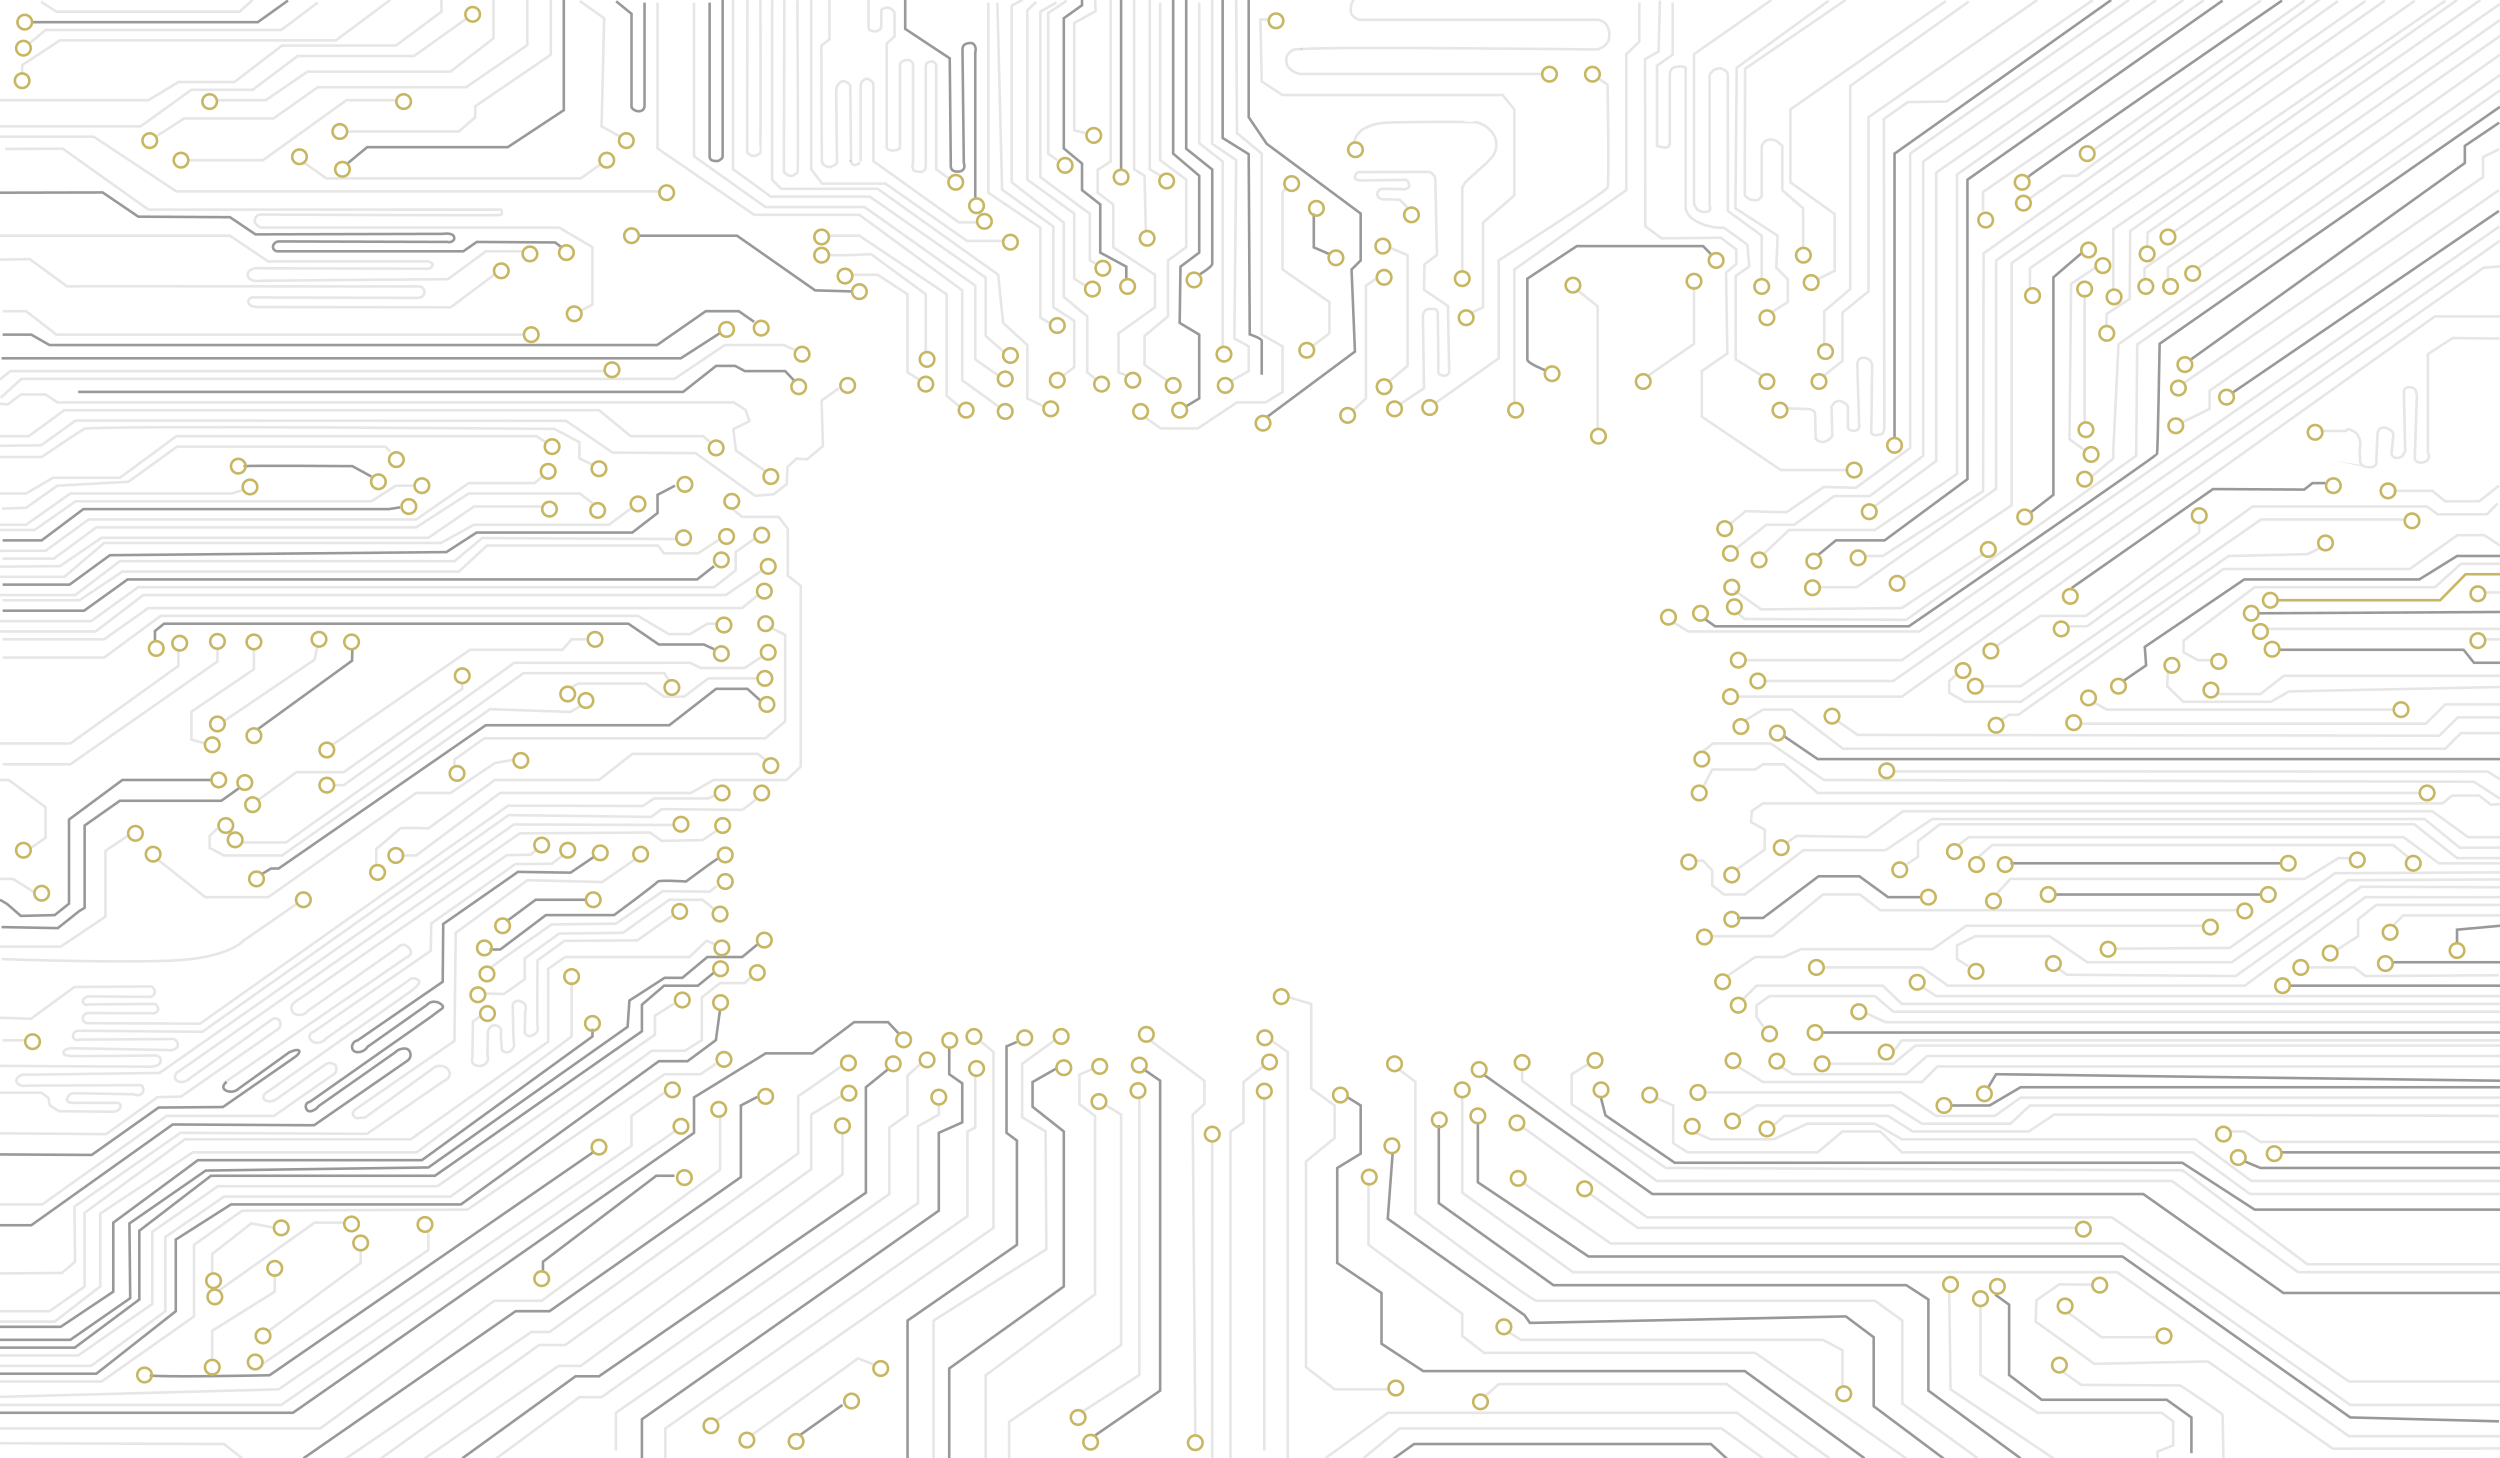 <?xml version="1.0" encoding="utf-8"?>
<!DOCTYPE svg PUBLIC "-//W3C//DTD SVG 1.1//EN" "http://www.w3.org/Graphics/SVG/1.1/DTD/svg11.dtd">
<svg version="1.1" xmlns="http://www.w3.org/2000/svg" xmlns:xlink="http://www.w3.org/1999/xlink" x="0px" y="0px" viewBox="0 0 960 560" style="enable-background:new 0 0 960 560;" xml:space="preserve">
<style type="text/css">
    .st0{fill:none;stroke:rgba(199,182,98,1);stroke-linecap:round;stroke-miterlimit:10;}
    .st1{fill:none;stroke:rgba(1,1,1,.4);stroke-miterlimit:10;}
    <!-- .st1{fill:none;stroke:rgba(23,47,201,.5);stroke-miterlimit:10;} -->
    <!-- .st2{fill:none;stroke:rgba(8,59,34,1);stroke-width="20";stroke-miterlimit:30;} -->
    .st2{fill:none;stroke:rgba(0,0,0,.1);stroke-width="20";stroke-miterlimit:30;}
</style>
<g id="lines">
    <polyline class="st2" points="838.4,0 743.5,66.3 743.5,177 720,194.3    "/>
    <polyline class="st2" points="846.2,0.1 751.5,67 751.5,182 720,203.5 687,203.5 677,213  "/>
    <polyline class="st1" points="853.5,0.2 755.5,69 755.5,184 723.7,207.5 705,207.5 698.3,213  "/>
    <polyline class="st2" points="868.2,0.2 761.5,73.7 761.5,81     "/>
    <path class="st1" d="M876.3,0.2c0,0-104.3,71.8-97.1,67.5"/>
    <line class="st2" x1="885" y1="0.2" x2="803.7" y2="57.7"/>
    <polyline class="st2" points="890.8,-0.3 797.7,67.5 792,67.5 779.2,76.3     "/>
    <polyline class="st2" points="897.8,0.4 761.7,97.3 761.5,188.6 723,213.5 716,213.5  "/>
    <polyline class="st2" points="698,225.5 713,225.5 766.5,187.7 766.5,100 908.3,0.4   "/>
    <polyline class="st2" points="915.8,0.2 772.5,101 772.5,194 730.3,222.3     "/>
    <polyline class="st2" points="927.3,0.3 779.5,103 779.5,111     "/>
    <polyline class="st1" points="799.2,97.3 788.5,106.5 788.5,190 779.5,197    "/>
    <polyline class="st2" points="761.5,212.8 730.3,233.5 676.3,234 666,226.7   "/>
    <polyline class="st2" points="811.5,111 811.5,88 939,0.3    "/>
    <polyline class="st2" points="823.5,107 823.5,103 960,7.7   "/>
    <polyline class="st2" points="960.2,13.7 832.5,102.8 832.5,107  "/>
    <line class="st2" x1="960" y1="21" x2="844.3" y2="102.8"/>
    <polyline class="st2" points="960,28.8 813.5,132.2 811.5,173 811.5,176 803.2,183    "/>
    <polyline class="st2" points="643,239.2 648.3,242.5 737,242.5 959.7,87  "/>
    <polyline class="st1" points="841.2,138.1 946.5,62.6 946.5,56 959.7,47.1    "/>
    <polyline class="st2" points="959.6,57.3 953.5,60.3 953.5,68 838.4,147.2    "/>
    <polyline class="st2" points="837.9,162.2 848.5,157 848.5,150 959.6,73  "/>
    <line class="st1" x1="959.6" y1="81" x2="857" y2="151"/>
    <polyline class="st2" points="959.9,92.5 730.3,253.5 670,253.5  "/>
    <polyline class="st2" points="677,261.5 727,261.5 953.7,102.8 960.2,102.3   "/>
    <polyline class="st2" points="960,121.5 935,121.5 730.3,267.5 667,267.5     "/>
    <polyline class="st2" points="669.8,276.8 677,272.5 688,272.5 707.7,287.5 939,287.5 945,281.5 960,281.5     "/>
    <polyline class="st1" points="685.2,282.8 698,291.5 960,291.5   "/>
    <polyline class="st2" points="654.1,302 657.5,295.5 674,295.5 677,293.5 685,293.5 698,304.5 929,304.5   "/>
    <polyline class="st2" points="651,330.5 654,330.5 657.5,334.3 657.5,340 662,343.5 670,343.5 692.5,326.5 724,326.5 742,314.5 
        931,314.5 944.5,325.5 960,325.5     "/>
    <polyline class="st2" points="732.2,331.9 736.5,329 736.5,323 745,316.5 927,316.5 943.5,329.5 960,329.5     "/>
    <polyline class="st2" points="752,324.5 756,321.5 923,321.5 936.5,331.5 960,331.5   "/>
    <polyline class="st2" points="759.5,329.3 765,324.5 919,324.5 924.5,329     "/>
    <line class="st1" x1="772" y1="331.5" x2="876" y2="331.5"/>
    <polyline class="st2" points="902,329.5 898,329.5 885,337.5 772,337.5 766.5,343.5   "/>
    <polyline class="st1" points="667,352.5 677,352.5 698.3,336.5 714,336.5 725,344.5 738,344.5     "/>
    <line class="st1" x1="789" y1="343.5" x2="868" y2="343.5"/>
    <polyline class="st2" points="859,349.5 722,349.5 714.2,343.5 700,343.5 680.5,359.5 657,359.5   "/>
    <polyline class="st2" points="663.2,374.8 674,367.5 685,367.5 691.5,364.5 742,364.5 755,355.5 843,355.5 846,355.5   "/>
    <polyline class="st2" points="700,371.5 738,371.5 748,378.5 862,378.5 908.3,344.5 960,344.5     "/>
    <polyline class="st2" points="669.5,383.5 674.5,378.5 723,378.5 730.3,385.5 960,385.5   "/>
    <polyline class="st2" points="738.2,379 743.5,382.5 960,382.5   "/>
    <line class="st1" x1="879" y1="378.5" x2="960" y2="378.5"/>
    <polyline class="st2" points="886,371.5 904,371.5 908.3,374.8 959.6,374.5   "/>
    <line class="st1" x1="919" y1="369.5" x2="960" y2="369.5"/>
    <polyline class="st1" points="943.5,362 943.5,357 960,355.5     "/>
    <polyline class="st2" points="918.9,355.5 922.8,351.5 960,351.5     "/>
    <polyline class="st2" points="897.3,364.8 905.5,359.5 905.5,353 912.5,347.5 960,347.5   "/>
    <polyline class="st2" points="677.2,394.3 674.5,390.5 674.5,386 679.5,382.5 720,382.5 727,388.5 960,388.5   "/>
    <path class="st2" d="M960,394.3"/>
    <polyline class="st2" points="716.2,388.9 724,392.5 960,392.5   "/>
    <line class="st1" x1="700" y1="396.5" x2="960" y2="396.5"/>
    <polyline class="st2" points="726.9,404 730.3,399.5 960,399.5   "/>
    <polyline class="st2" points="702,408.5 727,408.5 735.5,401.5 960,401.5     "/>
    <polyline class="st2" points="683.1,409.2 688.5,412.5 732,412.5 740,405.5 960,405.5     "/>
    <polyline class="st2" points="667.2,409.5 677,415.5 738,415.5 744,409.5 960,409.5   "/>
    <polyline class="st2" points="654,419.5 730,419.5 743.5,428.5 766,428.5 775.9,421.5 960,421.5   "/>
    <polyline class="st1" points="749,424.5 751,424.5 764,424.5 775.9,417.5 960,417.5   "/>
    <polyline class="st1" points="763.5,417.5 766.5,412.5 960.2,415     "/>
    <polyline class="st2" points="667.1,429.2 674.5,424.5 727,424.5 738,431.5 772,431.5 779.5,424.5 960,424.5   "/>
    <polyline class="st2" points="681.2,432 685.2,428.5 725,428.5 734.5,434.5 779,434.5 788.8,428 959.6,428.5   "/>
    <polyline class="st2" points="650.9,434.9 657,437.5 681,437.5 694,431.5 720,431.5 730.3,437.5 843,437.5 864.5,453.5 960,453.5   
        "/>
    <polyline class="st1" points="862,446 868,448.5 960,448.5   "/>
    <line class="st1" x1="876" y1="442.5" x2="960" y2="442.5"/>
    <polyline class="st2" points="856,434.5 862,434.5 868,438.5 960,438.5   "/>
    <polyline class="st2" points="761,263.5 776,263.5 868.2,199.5 923,199.5     "/>
    <polyline class="st2" points="751.5,258.8 748.5,261.5 748.5,266 754.6,269.5 776,269.5 855.8,213.5 886,212.8 890.8,210.5     "/>
    <polyline class="st2" points="919,188.5 934,188.5 939,192.5 952,192.5 959.6,186.5   "/>
    <polyline class="st2" points="959.1,193.3 955,197.5 936,197.5 932,194.5 865,194.5 801.4,240.5 794,240.5     "/>
    <polyline class="st2" points="766.4,248.2 783.5,236.5 801,236.5 844.5,204.5 844.5,200   "/>
    <polyline class="st1" points="815.2,261.6 824.1,255.5 823.6,248.4 861.8,222.5 929,222.5 943.5,213.5 960,213.5   "/>
    <polyline class="st2" points="832.5,258 832.2,263.5 838.4,269.5 872,269.5 879,265.5 960.2,263.8     "/>
    <polyline class="st2" points="849,253.5 844,253.5 838.5,250.5 838.5,246 865.8,225.5 935,225.5 945,216.5 960,216.5   "/>
    <polyline class="st2" points="954,227.5 959,227.5 960,227.5     "/>
    <line class="st2" x1="870" y1="241.5" x2="960" y2="241.5"/>
    <polyline class="st1" points="875,249.5 946,249.5 950,254.5 960,254.5   "/>
    <line class="st2" x1="954" y1="245.5" x2="960" y2="245.5"/>
    <polyline class="st2" points="803.7,269.5 809,272.5 919,272.5   "/>
    <polyline class="st2" points="495,383 503.5,385.5 503.5,418 512.5,424.5 512.5,437 501.5,446 501.5,525 512.5,533.5 533,533.5     
        "/>
    <polyline class="st1" points="517.2,421.2 522.5,424.5 522.5,443 513.5,448.5 513.5,485 530.5,496.5 530.5,516 546.5,526.5 
        670,526.5 716,560   "/>
    <polyline class="st2" points="569.9,536.5 575.5,531.5 663,531.5 702.5,560   "/>
    <polyline class="st2" points="508.9,560 533,542.5 667,542.5 690.5,560   "/>
    <polyline class="st2" points="523.5,560 537.5,548.5 661,548.5 677,560   "/>
    <polyline class="st1" points="535,560.2 543,554.5 657,554.5 663.2,560.2     "/>
    <polyline class="st1" points="534.8,442.5 532.9,468 585.4,505 587.5,508 708.8,505.5 719.5,513.5 719.5,540 746.5,560.2   "/>
    <polyline class="st2" points="525.5,454 525.5,478 561.5,504.5 561.5,513 569.9,519.5 674,519.5 732.2,560.2   "/>
    <polyline class="st2" points="578.8,511.2 584,514.5 700,514.5 707.5,518.5 707.5,532     "/>
    <path class="st2" d="M536.6,410.2l6.9,5.2V466c0,0,44.5,33.5,46.5,33.5s130,0,130,0l10.5,7.6V539l29,21"/>
    <polyline class="st1" points="552.5,432 552.5,462 596.5,493.5 732,493.5 740.5,499 740.5,534 775.9,560   "/>
    <polyline class="st2" points="748.5,496 749,533.5 788.8,560.2   "/>
    <polyline class="st2" points="760.5,501 760.5,528 782.5,542.5 830,542.5 834.5,545.8 834.5,555 828.5,557.4 828.5,560     "/>
    <polyline class="st2" points="794.1,504 807,513.5 828,513.5     "/>
    <polyline class="st2" points="561.5,421 561.5,458 604,488.5 813,488.5 902,551.5 960,551.5   "/>
    <polyline class="st1" points="567.5,431 567.5,454 610,482.5 815,482.5 902.5,544.3 959.6,545.8   "/>
    <polyline class="st2" points="584.3,453.8 618.5,477.5 815,477.5 902.5,539.5 960,539.5   "/>
    <polyline class="st2" points="610.2,458.2 628.9,471.5 797,471.5     "/>
    <polyline class="st2" points="584.3,432.5 632.5,467.5 811,467.5 902,530.5 960,530.5     "/>
    <polyline class="st1" points="569.8,412.7 634.5,458.5 823,458.5 876.8,496.5 960,496.5   "/>
    <polyline class="st2" points="584.5,410 584.5,415 636.2,453.5 834,453.5 882.5,488.5 960,488.5   "/>
    <polyline class="st2" points="609.7,408.7 603.5,412.5 603.5,424 639.7,448.5 838.1,449.4 886,485.5 960,485.5     "/>
    <polyline class="st1" points="614.7,421.3 616.5,428.3 643.1,446.5 838,446.5 865.8,464.5 960,464.5   "/>
    <polyline class="st2" points="635.5,421.4 642.5,424.5 642.5,439 648.1,442.5 698,442.5 707.5,434.5 722,434.5 730.3,442.5 
        842,442.5 864,458.5 960,458.5   "/>
    <polyline class="st1" points="766.1,497.1 771.5,501 771.5,528 784,537.5 832,537.5 841.5,544.3 841.5,558     "/>
    <polyline class="st2" points="488,399.4 494.5,404 494.5,560     "/>
    <line class="st2" x1="485.5" y1="421" x2="485.5" y2="557"/>
    <polyline class="st2" points="485.2,409.4 477.5,415.5 477.5,431 472.5,434.5 472.5,560   "/>
    <line class="st2" x1="465.5" y1="438" x2="465.5" y2="560"/>
    <polyline class="st2" points="441.5,399.4 462.5,415 462.5,424 458,428 459,551.2     "/>
    <polyline class="st1" points="439,410.5 445.5,415 445.5,534 420.5,551.2     "/>
    <polyline class="st2" points="437.5,421 437.5,528 415,542.5     "/>
    <polyline class="st2" points="387.5,560 387.5,546 430.5,516.5 430.5,428 424,424     "/>
    <polyline class="st2" points="420,410.2 414.5,412.7 414.5,424 420.5,428.5 420.5,497 378.5,528.1 378.5,560   "/>
    <polyline class="st1" points="405.8,410.2 396.5,415.5 396.5,425 408.5,434.5 408.5,494 364.5,525.5 364.5,560     "/>
    <polyline class="st2" points="404.8,399.6 392.5,408.5 392.5,429 401.5,434.5 401.8,479.7 358.5,507.1 358.5,560   "/>
    <line class="st1" x1="307" y1="551.2" x2="323.5" y2="539.5"/>
    <polyline class="st2" points="288.5,551.2 329.5,521.6 335.5,524     "/>
    <polyline class="st2" points="274.9,545.8 381.5,471.5 381.5,404 376,399.4   "/>
    <polyline class="st1" points="390.5,400.1 386.5,401.8 386.5,435 390.5,438 390.5,478 348.5,507.1 348.5,560   "/>
    <polyline class="st2" points="374.5,413 374.5,433 371.5,434.5 371.5,467 255.5,548.5 255.5,560   "/>
    <polyline class="st1" points="246.5,560 246.5,545 360.5,464.9 360.5,435 369.5,431 369.5,416 364.5,412.5 364.5,402   "/>
    <polyline class="st2" points="360.5,424 360.5,428 352.5,432.5 352.5,462 236.5,542.5 236.5,557   "/>
    <polyline class="st2" points="189.8,560.6 222.5,536.5 231,536.5 341.5,458.5 341.5,433 348.5,428 348.5,413 353.5,408.5   "/>
    <polyline class="st1" points="341,410.6 332.5,417.5 332.5,458 230,528.5 221,528.5 177.5,560     "/>
    <polyline class="st2" points="162,560.8 214.5,524.5 223,524.5 323.5,451 323.5,435   "/>
    <polyline class="st2" points="323,420.9 311.5,428 311.5,449 217,516.5 207,516.5 145.5,560.6     "/>
    <polyline class="st2" points="132.5,560.3 204,511.5 211,511.5 306.5,442.9 306.5,421 323,409.5   "/>
    <polyline class="st1" points="345.2,397 341,392.5 328,392.5 312,404.5 294,404.5 266.5,421.4 266.5,435 112.5,542.5 0,542.5   "/>
    <polyline class="st2" points="0,548.5 123,548.5 189.8,499.5 208,499.5 276.5,449.2 276.5,428     "/>
    <polyline class="st1" points="259,451.5 252,451.5 208.5,484.5 208.5,488     "/>
    <polyline class="st1" points="290.8,421.2 284.5,424.5 284.5,452 211,503.5 198,503.5 116.5,560   "/>
    <polyline class="st2" points="93,560 86,554.5 0,554.2   "/>
    <polyline class="st2" points="0,539.5 108,539.5 259,434.5   "/>
    <polyline class="st2" points="255.2,419.5 242.5,428.5 242.5,440 107,533.5 0,536.4   "/>
    <path class="st1" d="M57.5,528.1c2,0.9,46,0,46,0l124.2-85.6"/>
    <polyline class="st2" points="164.5,473 164.5,480 100.5,524     "/>
    <polyline class="st2" points="81.5,522 81.5,511 105.5,496 105.5,489     "/>
    <polyline class="st2" points="138.5,480 138.5,485 103,511.2     "/>
    <polyline class="st2" points="105.5,471.5 96.5,469.8 81.5,481.5 81.5,489    "/>
    <polyline class="st2" points="84,495.6 120.8,469.5 132,469.5    "/>
    <polyline class="st2" points="0,530.5 39,530.5 74.5,505.5 74.5,478 93,464.9 179.5,464.5 255.2,412.5 269,412.5 274.9,408.5   "/>
    <polyline class="st1" points="274,373.6 268,378.5 255,378.5 246.5,385.8 246.5,396 167,451.5 81,451.5 53.5,472.6 53.5,499 
        28.7,517.5 -0.5,517.5 -0.5,514.5 27,514.5 50,498.5 49.7,469.8 79,449.5 164.5,448.3 241,394.3 241.7,384.2 255.2,375.5 
        262,375.5 271.6,367.5 285,367.5 290.8,362.7     "/>
    <polyline class="st2" points="274.4,362.6 271.4,361.2 264.7,367.5 217,367.5 210.5,372 210.5,400 157.7,437.5 71,437.5 
        32.5,465.7 32.5,492 32.5,494 19,503.5 0,503.5   "/>
    <polyline class="st2" points="0,507.5 21,507.5 38.5,494 38.5,466 74,442.5 76,442.5 160,442.5 219.5,398 219.5,377    "/>
    <polyline class="st1" points="227.5,395 227.5,398 162,445.5 76,445.5 43.5,469.5 43.5,496 23.3,509.5 0,509.5     "/>
    <polyline class="st2" points="0,520.5 30,520.5 58.5,500.7 58.5,473 83.7,455.5 168,455.5 251.5,397.3 251.5,390 259,385.3     "/>
    <polyline class="st2" points="0,524.5 35,524.5 63.5,503.5 63.5,475 86,459.5 173,459.5 250.3,403.5 263,403.5 269.5,399.4 
        269.5,383 276.5,377.5 286,377.5 288.5,375   "/>
    <polyline class="st1" points="0,527.5 37,527.5 67.5,503.5 67.5,476 88.7,462.5 177,462.5 253,407.5 264,407.5 274.9,399.4 
        276.5,387.7     "/>
    <polyline class="st1" points="194.5,353.8 205.7,345.5 225,345.5     "/>
    <line class="st2" x1="1" y1="399.5" x2="10" y2="399.5"/>
    <polyline class="st2" points="154,328.5 159.8,328.5 192,304.5 265.3,304.5 274,299.5 302,299.5 307.4,294.5 307.5,293 307.5,225 
        302.5,221 302.5,203 299,198.5 285,198.5 280.3,194.7     "/>
    <polyline class="st2" points="1,293.5 27,293.5 83.5,254 83.5,249    "/>
    <polyline class="st2" points="0,285.5 27,285.5 68.5,255.7 68.5,249  "/>
    <polyline class="st2" points="97.5,249 97.5,257 73.5,273.3 73.5,284 78.8,285.5  "/>
    <polyline class="st2" points="86.3,276.7 120.8,253.3 122,247.7  "/>
    <polyline class="st1" points="135.3,249 135.2,253.7 99,280  "/>
    <polyline class="st1" points="81,299.5 47,299.5 26.5,314.7 26.5,347 21,351.4 8,351.7 2.7,347.1 0,345.5  "/>
    <polyline class="st2" points="0,337.5 5,337.5 13.3,342.7    "/>
    <polyline class="st2" points="11.9,325.6 17.5,321.7 17.5,310 3.3,299.5 -1,299.5     "/>
    <polyline class="st1" points="0.6,356 22.2,356.4 30.5,349.8 32.5,348.6 32.5,317 46,307.5 85,307.5 91.7,302.7    "/>
    <polyline class="st2" points="49.3,320.8 40.5,326.7 40.5,352 23.3,363.5 0,363.5     "/>
    <path class="st2" d="M0.6,368.3c0,0,57.1,2,72.9,0s20-7.1,20-7.1l20.4-14.1"/>
    <polyline class="st2" points="60.2,329.8 78.8,344.5 103,344.5 159.8,304.5 173,304.5 190,293 197.5,291.7     "/>
    <path class="st2" d="M144.5,332v-6c0,0,8.9-7.5,9.2-7.9c0.3-0.4,10.8,0,10.8,0l25.5-18.6h40l12.8-10H291l2.9,2.2"/>
    <polyline class="st2" points="295.3,240.7 301.5,243.8 301.5,277 293.9,283.5 186,283.5 174.5,291.7 174.5,294     "/>
    <polyline class="st1" points="100.6,335.6 104.1,333.5 107,333.5 186.5,278.5 257,278.5 275,264.5 287,264.5 292.3,269.3   "/>
    <polyline class="st2" points="291,260.5 272,260.5 262.7,267.5 255,267.5 248,262.5 222,262.5 219.2,264   "/>
    <polyline class="st2" points="222.6,271.3 219,273.4 188.2,272.3 108.3,328.5 86,328.5 80.5,325.6 80.5,321 83.5,318.1     "/>
    <polyline class="st2" points="99,307.3 113.9,296.5 132,296.5 177.5,264.5 177.5,262  "/>
    <polyline class="st2" points="128,301.5 132,301.5 197.5,254.5 265,254.5 269,256.5 286,256.5 292.3,252.3     "/>
    <polyline class="st2" points="256.8,261.2 255.1,258.5 201,258.5 109.8,323.5 93,323.5    "/>
    <polyline class="st2" points="127.5,286.1 180.5,249.5 216,249.5 219.5,245.5 225,245.5   "/>
    <polyline class="st1" points="274.2,249.3 270.3,247.5 253,247.5 241.3,239.5 63,239.5 59.5,242.3 59.5,246    "/>
    <polyline class="st2" points="1,252.5 40,252.5 61.7,236.5 245,236.5 256.8,243.5 265,243.5 271.6,239.5 275,239.5     "/>
    <polyline class="st2" points="1,245.5 40,245.5 56.9,233.5 285,233.5 290.8,228.7     "/>
    <polyline class="st2" points="292.5,219.1 278.7,228.5 55,228.5 36.7,242.5 0,242.5   "/>
    <polyline class="st2" points="289.8,206.8 282.5,212 282.5,219 274.2,225.5 53,225.5 35,238.5 -1,238.5    "/>
    <polyline class="st1" points="274.2,217.4 267.7,222.5 49,222.5 32.3,234.5 1,234.5   "/>
    <polyline class="st2" points="276.2,207.2 268,212.5 255,212.5 252.7,209.5 187,209.5 176.2,219.5 47,219.5 30.5,230.5 1,230.5     
        "/>
    <polyline class="st2" points="259.3,207 185.2,206.6 174.5,215.5 46,215.5 28.9,228.5 0,228.5     "/>
    <polyline class="st1" points="259.2,186.5 252.5,190 252.5,197 242.8,204.5 183,204.5 171.4,212 42.2,213.2 26.7,224.5 1,224.5     
        "/>
    <polyline class="st2" points="242.2,195.3 233.8,201.5 182,201.5 169.3,208.5 40,208.5 24.7,221.5 -1,221.5    "/>
    <polyline class="st2" points="208,194.5 182,194.5 164.5,206.5 39,206.5 23,217.4 -0.5,217.6  "/>
    <polyline class="st2" points="227.5,193.2 222.6,189.5 180,189.5 159.8,202.5 37,202.5 20.7,214.5 1,214.5     "/>
    <polyline class="st2" points="208.2,183 205.3,185.5 180,185.5 159.8,199.5 34,199.5 17.5,211.5 0,211.5   "/>
    <polyline class="st1" points="153.7,194.8 149.3,195.5 32,195.5 16,207.5 1,207.5     "/>
    <path class="st2" d="M159,186.5"/>
    <polyline class="st2" points="159,186.5 152,186.5 142.6,192.5 29,192.5 13.3,203.5 0,203.5   "/>
    <polyline class="st2" points="93.2,188.2 89.1,189.5 27,189.5 10,201.5 0,201.5   "/>
    <path class="st1" d="M93.5,179c3.2-0.3,41.8,0,41.8,0l7.3,4"/>
    <polyline class="st2" points="149.8,173.5 148,171.5 68,171.5 49.3,185 22,186.5 10,195 0.8,195.3     "/>
    <polyline class="st2" points="0,189.5 10,189.5 20.3,183.5 46,183.5 67.7,167.5 206,167.5 209.8,170   "/>
    <path class="st2" d="M0,175.5h16c0,0,13.7-9.3,16.3-10.8s180.6,0,180.6,0l9.6,5.1v6.2l5,2.5"/>
    <polyline class="st2" points="-1,167.5 11,167.5 24.7,157.5 230,157.5 242.2,167.5 270,167.5 272.7,169.8  "/>
    <polyline class="st2" points="293.8,180.9 282.6,173 281.6,164.8 287.8,161.7 286.3,157.4 281.7,154.5 22,154.5 17.5,151.5 
        8,151.5 3,155.3 -0.5,155    "/>
    <path class="st1" d="M0.6,137.6c2.1,0,260.8,0,260.8,0l14.9-9.6"/>
    <polyline class="st1" points="289.6,123.6 283.7,119.5 271,119.5 252.3,132.5 19,132.5 12,128.5 1,128.5   "/>
    <polyline class="st2" points="1,119.5 10,119.5 21.7,128.5 201,128.5     "/>
    <polyline class="st2" points="-0.1,145.8 4,142.5 232,142.5  "/>
    <polyline class="st2" points="0.3,152.7 8.2,145.5 259,145.5 278.3,132.5 301,132.5 305,134.3     "/>
    <polyline class="st1" points="305,146.2 301.5,142.5 286,142.5 282.3,140.5 275,140.5 262.3,150.5 30,150.5    "/>
    <polyline class="st2" points="0,52.5 36,52.5 67.7,73.5 253,73.5     "/>
    <polyline class="st1" points="245,90.5 283,90.5 313,111.5 327,111.9     "/>
    <polyline class="st2" points="0,48.5 54,48.5 73.5,34.5 97,34.5 114.3,21.5 159,21.5 179.3,7  "/>
    <polyline class="st2" points="83,38.5 102,38.5 118.1,27.5 173,27.5 189.5,14.7 189.5,0   "/>
    <polyline class="st2" points="59.9,52.4 70.7,45.5 105,45.5 122,33.5 179,33.5 202.5,17.3 202.5,0     "/>
    <polyline class="st2" points="211.5,0 211.5,21 182.5,40.8 182.5,45 176.2,50.5 133,50.5  "/>
    <polyline class="st1" points="133.4,62.8 141,56.5 195,56.5 216.5,42.3 216.5,0   "/>
    <polyline class="st2" points="72,61.5 101,61.5 133,38.5 152,38.5    "/>
    <polyline class="st2" points="116.1,62 125.3,68.5 223,68.5 230.7,63     "/>
    <polyline class="st2" points="222.6,0.4 232,7 231,48.5 238,52.4     "/>
    <path class="st1" d="M236.6,0.5l5.9,4.8c0,11.5,0,22.9,0,34.4c0,0.4,0,0.8,0,1.2c0,0-0.2,0.1,0.2,0.6s1,0.8,1,0.8s0.2,0.2,0.7,0.3
        c0.5,0.1,0.8,0.2,1.3,0.1s0.8-0.2,1.2-0.5c0.3-0.3,0.6-1.2,0.6-1.2V1"/>
    <polyline class="st2" points="252.5,1 252.5,57 289.6,82.5 330,82.5 369.5,111.5 369.5,146 383.3,156  "/>
    <polyline class="st2" points="318,90.5 330,90.5 363.5,113 363.5,152 368.3,156   "/>
    <path class="st2" d="M317.9,97.7c1.3,0.8,16.6-0.1,16.6-0.1l21,15.4v22"/>
    <polyline class="st2" points="327,105.5 337,105.5 348.5,113 348.5,143 353,145.8     "/>
    <polyline class="st2" points="11.5,16.5 17.5,11.5 108,11.5 122,1    "/>
    <polyline class="st1" points="110.6,0.2 99,8.5 12,8.5   "/>
    <polyline class="st2" points="15.8,0.7 21.7,4.5 92,4.5 97,0     "/>
    <polyline class="st2" points="0,38.5 57,38.5 68.5,31.5 90,31.5 108.3,17.5 152,17.5 169.5,4.5 169.5,0    "/>
    <polyline class="st2" points="8.5,28 8.5,25 23,15.5 129,15.5 149.8,0    "/>
    <polyline class="st2" points="266.5,1 266.5,60 293.9,79.5 332,79.5 374.5,109.7 374.5,138 383.3,144.2    "/>
    <path class="st1" d="M272.5,1v59c0,0-0.1,0.5,0.2,0.9c0.3,0.4,0.2,0.5,0.8,0.7c0.5,0.2,0.6,0.2,1.2,0.2c0.6,0.1,0.9,0.1,1.3-0.1
        s0.6-0.4,1-0.7s0.3-0.1,0.5-1.1V0"/>
    <polyline class="st2" points="281.5,0 281.5,65 296,75.5 334,75.5 378.5,106.6 378.5,129 385.3,135    "/>
    <polyline class="st2" points="311.5,0 311.5,65 315.7,70.5 340,70.5 371.3,92.5 385,92.5  "/>
    <path class="st2" d="M330.5,62V33c0,0,0-1.1,0.5-1.6s0.8-0.8,1.2-1c0.5-0.2,0.5-0.2,1.2,0s1.3,0.8,1.7,1.2c0.3,0.5,0.3,1.3,0.3,1.3
        v29l32.8,23.5h6.7"/>
    <path class="st2" d="M364.3,68.5l-4.8-3.5V25c0,0-0.3-0.8-0.9-1.2c-0.6-0.4-0.7-0.2-1.5-0.1c-0.8,0.2-1.1,0.3-1.4,0.9
        c-0.3,0.6-0.2,1.4-0.2,1.4v37c0,0,0,1.4-0.2,1.9s-0.8,1.1-1.8,1.1s-2.3-0.2-2.5-0.4c-0.2-0.2-0.5-0.8-0.6-1.6c-0.1-0.8,0.2-1,0.2-1
        V25c0,0,0.1-0.2-0.1-0.7c-0.2-0.4-0.3-0.7-1.2-1.1c-0.9-0.4-1.2-0.1-1.2-0.1s-0.9,0-1.8,0.6c-0.8,0.6-0.7,1.2-0.7,1.2v32l-1.1,0.7
        l-1.5,0.2c0,0-1,0.1-1.7-0.3c-0.7-0.4-0.5-0.3-0.7-0.7c-0.2-0.3-0.1-0.9-0.1-0.9V16.7l3-2.7V5c0,0-0.2-0.7-0.8-1.2
        s-0.7-0.6-1.6-0.8c-0.9-0.2-0.7,0-1.6,0.2c-0.9,0.2-1.1,0.8-1.1,0.8v6c0,0,0.1,0.8-0.4,1.2s-0.5,0.4-1.2,0.7s-1.1,0.2-1.9,0
        c-0.8-0.2-1-0.3-1.2-0.6s-0.2-1.3-0.2-1.3V0"/>
    <polyline class="st2" points="379.5,1 379.5,74 399.5,87.5 399.5,122 403,124     "/>
    <polyline class="st2" points="383,1 384.8,72.8 404.5,87 404.5,118 412.5,123.2 412.5,141 408.3,144.2     "/>
    <polyline class="st2" points="392.7,-0.1 388.5,2.2 388.5,70 408.5,85.5 408.5,114 417.5,121.5 417.5,143 420.7,145.5  "/>
    <polyline class="st2" points="397.9,0.7 394.5,4 394.5,69 412.5,82 412.5,107 416.7,109.7     "/>
    <polyline class="st2" points="405.7,0.9 399.5,4.5 399.5,68 416.6,80.7 418.5,82 418.5,100 420.7,101.2    "/>
    <polyline class="st2" points="409.6,0.3 402.5,5 402.5,59 406,61.5   "/>
    <polyline class="st1" points="415.5,0 415.5,2 408.5,7 408.5,57 415.5,62.8 415.5,73 422.5,78.5 422.5,97 432.5,102.4 432.5,107    
        "/>
    <polyline class="st2" points="420.5,-0.1 420.7,4.3 412.5,8.8 412.5,50 416.6,51.1    "/>
    <polyline class="st2" points="426.5,0 426.5,62 421.5,65.2 421.5,74 427.5,78.5 427.5,95 443.5,105.5 443.5,118 429.5,128 
        429.5,143 432.5,144.2   "/>
    <polyline class="st2" points="448.2,146.2 439.5,140.1 439.5,129 448.5,121.5 448.5,100 455.5,94.9 455.5,69 445.5,61.5 445.5,1    
        "/>
    <line class="st1" x1="430.5" y1="0" x2="430.5" y2="65"/>
    <polyline class="st2" points="435.5,0 435.5,65 439.5,67.5 440,88.5  "/>
    <polyline class="st2" points="441.5,0 441.5,65 445.7,67.5   "/>
    <polyline class="st1" points="450.5,0 450.5,59 460.5,67.5 460.5,97 453.3,102.4 453,124 460.5,128.5 460.5,153 455.5,156  "/>
    <path class="st1" d="M460.3,105.6c0,0,5.2-3.1,5.2-4.3s0-36.2,0-36.2l-10-8V0"/>
    <polyline class="st2" points="460.5,1 460.5,55 469.5,62 469.5,133   "/>
    <polyline class="st2" points="472.5,146.4 479.5,142.5 479.5,133 474,130 474.7,61.5 465.5,55.2 465.5,0   "/>
    <path class="st1" d="M469.5,0v53l10,6.2l0.4,69.2c0,0,4.6,1.5,4.6,2.5s0,13,0,13"/>
    <polyline class="st2" points="439.3,160 445.7,164.5 460,164.5 475,154.5 486,154.5 492.5,150.5 492.5,133 484.5,128.5 484.5,59 
        475,51.1 474.7,-0.1     "/>
    <polyline class="st1" points="479.5,0 479.5,45 486.4,55.2 522.5,82 522.5,100 519,103.5 520.3,135 486.7,160  "/>
    <polyline class="st2" points="503.8,133 510.5,128 510.5,116 492.5,103.5 492.5,74 493.7,72   "/>
    <polyline class="st1" points="504.5,82 504.5,95 510.5,97.6  "/>
    <polyline class="st2" points="528.8,106.8 524.5,109.7 524.5,153 519.7,157.5     "/>
    <polyline class="st2" points="533.2,146.6 540.5,140.5 540.5,98 533.2,94.9   "/>
    <path class="st2" d="M551,154.9l24.5-17.3V100c0,0,41.2-26.3,41.8-28c0.7-1.7,0-39.5,0-39.5l-3.7-2.5"/>
    <polyline class="st2" points="487,7.5 484,7.5 484.5,31.3 492.5,36.5 577,36.5 581.5,42 581.5,75 569.5,85.5 569.5,118 565.3,120   
        "/>
    <polyline class="st2" points="629.5,1 629.5,16 624.5,20.8 624.5,73 581.5,103.5 581.5,155    "/>
    <path class="st1" d="M593.4,142.2c0,0-6.9-2.7-6.9-4.1c0-1.4,0-31.1,0-31.1l19-12.5H654l3,3.1"/>
    <polyline class="st2" points="650.5,110 650.5,132 633,144.2     "/>
    <polyline class="st2" points="605.3,111.1 613.5,117.6 613.5,165     "/>
    <path class="st2" d="M676.5,144.2l-10-6.2v-32l5.2-3.7c0,0-0.7-7.9-0.7-8.2s-9.1-6.7-9.1-6.7s-1.2,0-2.6,0c-1.3,0-4.7-1-4.7-1
        s-2.9-1.1-4-1.9s-1.8-1.2-2.6-2.6s-0.7-2-0.7-2V26c0,0-0.8-0.4-1.5-0.5s-1.4,0.1-1.4,0.1c-0.7,0.1-1.1,0-1.8,0.4
        c-0.7,0.4-0.9,0.8-1.2,1.4c-0.2,0.7-0.2,1.6-0.2,1.6v26c0,0,0,0.5-0.3,1c-0.3,0.5-1.4,0.7-1.4,0.7l-1.4-0.2l-1.8-0.5V25.2l6-4.2V1"
        />
    <path class="st2" d="M680.2,0l-29.7,20.8V78c0,0,0,0.5,0.6,1.5c0.6,1,0.8,1.2,1.8,1.6c0.9,0.3,1.8,0.3,1.8,0.3l1.2-0.2
        c0,0,0.5-0.2,0.8-0.8c0.2-0.6-0.2-1.3-0.2-1.3V29c0,0-0.2-0.3,0.7-1.2c0.8-0.8,0.9-1,1.5-1.2c0.6-0.2,0.6-0.2,1.2-0.3
        c0.7-0.1,1-0.1,1.6,0.3c0.6,0.4,1,0.2,1.5,0.9s0.5,1.5,0.5,1.5v52l13,9.5V107"/>
    <polyline class="st2" points="702.2,0.3 666.9,26 666.4,80 682.6,90.5 682.1,102.8 686.5,107.2 686.5,116 680.2,120    "/>
    <path class="st2" d="M708.7,0l-38.6,26.4L670,75c0,0,0.4,0.5,0.9,0.9s1.2,0.8,1.6,0.8s1,0.2,1.6,0.2s0.9-0.1,1.4-0.5
        s0.9-0.8,0.9-0.8l0.1-0.6V56c0,0,0.2-0.4,0.6-1c0,0,0.5-0.8,1.2-1.1c0.8-0.3,1.1-0.3,1.9-0.3s1.3,0.2,2,0.6
        c0.7,0.4,2.2,1.8,2.2,1.8v17l8,7v15"/>
    <polyline class="st2" points="747.2,0.4 687.5,42 687.5,70 704.5,82.2 704.5,104 698,107.2    "/>
    <polyline class="st2" points="756,0.6 710.5,33 710.5,111 700.5,119.5 700.5,132  "/>
    <polyline class="st2" points="700.2,144.4 707.5,138.6 707.5,120 717.5,111.9 717.5,45 782.3,0    "/>
    <polyline class="st1" points="727.5,168 727.5,59 810.7,0    "/>
    <polyline class="st2" points="817.5,0 733.5,59 733.5,172 712.7,187.3 700.3,187 686,196.7 670.3,196.3 664.3,201.3    "/>
    <polyline class="st2" points="666.4,210.9 678.3,201.5 689,201.5 704.3,190.5 718,190.5 738.5,175 738.5,62 828,0  "/>
    <polyline class="st2" points="804.7,102.7 795.3,109 794.7,168.7 800.3,172.7     "/>
    <polyline class="st2" points="666.7,235 670,237.7 732,238 820.3,175 820.7,132.3 960,34.7    "/>
    <path class="st1" d="M654.8,237.8l3.8,2.7H733c0,0,95-65.2,95.3-66.2c0.3-1,1-42.3,1-42.3L960,41"/>
    <path class="st2" d="M2,57.2c7.4-0.1,14.7,0,22.1-0.1L57,80.5h135c0,0,0.7-0.2,0.7,0.8s0.3,1.2-1.2,1.3c-1.5,0.2-90.7-0.2-90.7-0.2
        s-1.4-0.2-2.1,0.5s-0.9,1.2-0.9,1.8c0,0.7,0.2,1.2,0.6,1.4c0.3,0.2,0.2,0.3,0.8,0.8s1.6,0.4,1.8,0.5h113.7l12.8,7.5v22l-4.7,2.6"/>
    <path class="st1" d="M215.8,95.1l-2.6-2l-30.1-0.2l-5.2,3.6h-71.2c-0.1,0-1,0.1-1.6-0.8c-0.5-0.7-0.2-1.4-0.2-1.4
        c0.2-0.8,1.1-1.5,2-1.6l65,0.2c0.2,0.1,0.9,0.2,1.7-0.2c0.2-0.1,0.7-0.4,0.8-0.9c0,0,0.2-0.6-0.2-1.2c-0.3-0.5-0.8-0.6-1.4-0.8
        c-0.5-0.1-1.4-0.2-2.5,0L98.1,90l-9.8-6.6l-35.2-0.2l-13.7-9.3L0,74"/>
    <path class="st2" d="M0,90.5h88.3l14.7,9.9l59.9,0c0.4-0.1,1.1-0.2,1.9,0.1c0.3,0.1,1.2,0.4,1.3,1c0.1,0.4-0.3,0.8-0.4,1
        c-0.5,0.6-1.2,0.7-1.4,0.7L98.5,103c-0.4,0-1.3,0-2.2,0.6c-0.3,0.2-0.9,0.6-1.1,1.3c-0.1,0.2-0.2,0.7,0,1.3c0.4,1,1.5,1.4,1.9,1.5
        c0.6,0.2,1.1,0.2,2.1,0.2c0.7,0,1.2,0,1.6-0.1l71.2-0.6l14.6-10.7H201"/>
    <path class="st2" d="M190,105.3L173.1,118l-74.2-0.1c-0.9,0-1.6-0.2-2-0.3c-0.5-0.2-1.1-0.5-1.4-1.1c-0.1-0.1-0.2-0.6-0.1-1.1
        c0.3-0.9,1.3-1.2,1.3-1.2l62.2,0.2c0.3,0,0.8,0.1,1.3,0c0.9-0.1,1.5-0.1,2-0.6c0.6-0.5,0.7-1.2,0.8-1.3c0-0.1,0.1-0.7-0.2-1.2
        c-0.4-1-1.4-1.3-1.6-1.3l-128-0.1l-7.4,0.1L11.4,99.5L0,99.7"/>
    <path class="st2" d="M287,0c0,0.3-0.1,58.4-0.1,58.4s-0.2,0.1,0.7,0.7c0.8,0.6,0.4,0.6,1.3,0.7c0.9,0.1,0.8,0.2,1.4-0.1
        c0.7-0.2,1.3-0.7,1.6-0.9S292,0,292,0"/>
    <polyline class="st2" points="296.6,0 296.5,1 296.5,69 300,72.5 337,72.5 383.3,105.5 385.2,124 394.5,132.5 394.5,153 400.7,156 
            "/>
    <path class="st2" d="M301.5,65.2"/>
    <path class="st2" d="M301.2,0"/>
    <path class="st2" d="M301.2,0L301,65.8c0,0,0.2,0.6,1,1.1s0.5,0.6,1.4,0.6c0.9,0,1.1,0,1.7-0.4c0.6-0.4,0.9-0.5,1.2-1
        s-0.1-66-0.1-66"/>
    <path class="st2" d="M326.4,61.4c0.1,0.2,0.2,0.7,0.5,1.1c0.2,0.2,0.4,0.6,0.9,0.8c0.7,0.2,1.3-0.1,1.5-0.2
        c0.5-0.2,0.7-0.6,0.8-0.8"/>
    <path class="st2" d="M326.8,62l-0.3-29.1c0,0-0.2-0.5-0.8-0.9c-0.5-0.4-1.1-0.8-1.8-0.8s-0.7-0.1-1.4,0.6c-0.8,0.7-0.9,1-1.2,1.6
        c-0.2,0.6-0.2,2.8-0.2,2.8l0.3,25.9c0,0,0,0.6-0.6,1.1c-0.6,0.5-2.2,1-2.2,1s-1.1-0.1-1.8-0.6c-0.7-0.5-1.2-0.8-1.2-1.9
        c-0.1-1.2-0.2-44.2-0.2-44.2l3.1-2.4V0"/>
    <path class="st1" d="M347.6,0l0,11.1l17.1,11.3l0.4,40.7c0,0.1-0.2,1.3,0.5,2.1c0.6,0.6,1.4,0.7,2,0.7c0.6,0,1.5,0,2.1-0.6
        c0.7-0.6,0.8-1.8,0.4-2.8l-0.5-43.3c0-0.2-0.1-1.2,0.6-1.9c0.5-0.5,1.1-0.6,1.6-0.7c0.5-0.1,1.1-0.2,1.7,0.1c0.9,0.4,1,1.4,1.1,1.7
        c0.2,0.8-0.1,1.4-0.1,1.7V76"/>
    <path class="st1" d="M519.9,0"/>
    <path class="st2" d="M519.9,0c0,0-0.8,0.7-1,1.8c-0.2,1.1-0.2,1.6-0.2,2.4s0.2,1.3,0.7,1.8c0.4,0.4,0.8,0.8,1.2,1
        c0.4,0.2,1.3,0.6,1.3,0.6h92c0,0-0.1-0.1,1.2,0.5s1.8,1.2,2.2,2.1c0.4,0.9,0.8,2.1,0.7,3.4c-0.1,1.3-0.2,2-0.8,2.8
        c-0.7,0.8-1.2,1.5-2,1.8c-0.8,0.3-1.6,0.8-1.6,0.8s-113-1.3-114,0"/>
    <path class="st2" d="M500.1,18.8l-3.1,0.2c-1,0.4-1.8,1.1-2.4,1.8c-0.7,0.7-0.7,1.5-0.6,2.8c0.1,1.3,0.2,1.7,1.3,2.8
        c1.2,1.2,1.9,1.3,3.1,1.8c1.2,0.4,2.6,0.2,2.6,0.2c0.3,0,91,0,91,0"/>
    <path class="st2" d="M519.9,54.6c0.3-1,0.9-2.8,2.5-4.2c0.3-0.3,1.3-1.2,3.8-2.1c3-1.1,5.6-1.2,6-1.2c9-0.4,33.7-0.3,33.7-0.2l0,0
        c0.4,0,0.9,0.1,1.6,0.2c2.3,0.6,3.7,1.9,4.2,2.4c0.9,0.8,2.4,2.3,2.8,4.8c0.1,0.3,0.4,2.8-0.9,5.1c-0.3,0.6-0.8,1.1-1.8,2.2
        c-0.6,0.6-1.1,1.2-3,2.8c-1.9,1.7-2.5,2.2-3.9,3.5c-0.9,0.9-1.7,1.6-2.2,2l-1.2,2.2v32"/>
    <path class="st2" d="M540.3,79.5l-2.8-2.8l-5.8-0.2c-0.2,0.1-0.6,0.1-1.1,0c-0.7-0.2-1.5-0.7-1.7-1.6c-0.1-0.5,0.1-1,0.2-1.2
        c0.4-0.8,1.2-1.1,1.4-1.2l7.8,0.1c0.3,0.1,0.8,0.2,1.5,0c0.3-0.1,1.1-0.3,1.3-1c0.1-0.4,0-0.7-0.2-1.3c-0.2-0.5-0.3-0.8-0.6-1
        c-0.5-0.4-1.1-0.3-1.2-0.2l-16.3,0.2c-0.2,0-0.6,0-1.1-0.1c-0.4-0.1-1.2-0.3-1.4-0.9c-0.1-0.4,0.1-0.9,0.2-1.2c0.3-0.6,0.8-0.9,1-1
        l26.7-0.1c0.3,0,0.7,0,1.2,0.2c0.3,0.2,0.5,0.4,0.8,0.7c0.4,0.4,0.7,0.7,0.8,1.2c0.1,0.3,0.1,0.7,0.2,1.3c0,0.5,0,0.8,0,1.1
        l0.6,27.4l-4.8,3.6l-0.2,9.8l9.2,6.2l0.5,25.5c-0.1,0.2-0.3,0.6-0.7,0.9c-0.7,0.5-1.4,0.4-1.8,0.3c-0.6-0.1-1-0.3-1.2-0.5
        c0,0-0.6,0.4-0.5-2.1c0.1-2.5-0.2-21.4-0.2-21.4c0-0.3-0.1-0.8-0.5-1.2c-0.4-0.4-1-0.4-1.8-0.4c-0.8,0-1.5,0-2.2,0.4
        c0,0-0.8,0.5-1.2,1.8l0.4,28.3l-9.5,6.3"/>
    <path class="st2" d="M891,165.5h9.8c0.4-1,1.7-0.6,3,0.1c1.1,0.6,1.6,1.4,1.8,1.9c0.4,0.8,0.6,1.5,0.7,2.1c0.2,1-0.1,2.2-0.2,2.9
        l0.2,5.1c0.5,0.9,1.1,1.3,1.5,1.5c0.7,0.3,2.9,0.4,2.2,0.3l0,0c0.9,0.2,1.9-0.2,2.3-1c0.6-0.9,0.2-1.9,0.2-2L913,166l0.7-1.3l0,0
        l0,0c0.3-0.2,1-0.5,1.8-0.5c0.7,0,1.2,0.3,1.7,0.5c0.6,0.3,1.1,0.6,1.5,1.2c0.4,0.6,0.4,1.3,0.3,1.7l-0.7,6.8
        c0.1,0.2,0.4,0.8,1,1.2c0.7,0.4,1.5,0.2,1.8,0.2c0.3-0.1,0.9-0.3,1.5-0.8l1-1.8l-0.5-22.2c0-0.1-0.2-1.1,0.5-1.8
        c0.6-0.6,1.3-0.5,1.8-0.5c0.3,0,1.2,0.1,1.8,0.7c0.6,0.5,0.7,1.2,0.8,2c0.1,0.5,0.2,1.2,0,2.2l-0.7,21.7c-0.1,0.2-0.1,0.6,0,1
        c0.3,1,1.5,1.3,1.7,1.3c0.9,0.2,1.7-0.1,2.2-0.3c0.5-0.2,1-0.5,1.3-1.2c0.6-1-0.2-2.2-0.2-2.3V136l9.5-6.2l18,0.2"/>
    <polyline class="st2" points="808.8,125.3 809,120.5 817.8,114.8 818,88.7 943.5,0    "/>
    <polyline class="st2" points="824.5,94.8 824.7,89.3 952.5,0     "/>
    <line class="st2" x1="960" y1="1.5" x2="834.5" y2="89.2"/>
    <line class="st2" x1="800.5" y1="113" x2="800.5" y2="162"/>
    <path class="st2" d="M685.8,156.8c1.2,0,8.7,0.3,8.7,0.3s0.3-0.2,1.2,0.3c0.8,0.5,1.2,0.3,1.3,2s0.2,9,0.2,9c0.2,0.2,0.5,0.7,1.2,1
        c0.1,0.1,0.9,0.4,1.8,0.3c1.1-0.1,1.7-0.7,2.2-1c0.6-0.5,1-1,1.2-1.3l-0.3-11.2l0.8-1.2l0,0l0,0l0,0l0,0l0,0c0.2-0.3,0.8-0.8,1.7-1
        c1-0.2,1.9,0.4,2.4,0.7c0.7,0.4,1.4,1,1.4,1.3v7.8c0,0.8,0.5,1.2,0.8,1.3c0,0,0.2,0.2,1.6,0.3l0,0l0,0c0.1,0,1,0.1,1.6-0.7
        c0.6-0.7,0.3-1.6,0.3-1.7l-0.7-23.2c0-0.1,0.1-1.6,1.2-2.2c0.6-0.3,1.2-0.2,1.7-0.2c0.4,0.1,1.3,0.2,2,1c0.7,0.8,0.8,1.7,0.8,2
        l-0.3,24.5c0,0.1-0.3,1,0.2,1.7c0.4,0.5,1.1,0.5,1.7,0.5c0,0,0.6,0,2.3-0.5l0,0c0.3-0.6,0.6-1.1,0.8-1.7l-0.2-119.2l9.2-6.5
        l14.8-0.2L803.7,0"/>
    <polyline class="st2" points="637.4,0.2 636.9,19.8 631.7,22.7 631.8,86.9 638,91.5 660.8,91.3 666.7,95.8 666.8,101.3 
        662.8,104.7 663.3,135.7 653.5,142.5 653.5,160 683.8,180.5 709,180.5     "/>
    <polyline class="st1" points="893,185.5 888,185.5 884.8,188 849.8,187.8 795.5,225.8     "/>
    <polyline class="st2" points="803.7,493.3 790.7,493.2 782,499.3 781.7,507.5 804.2,523.7 847.8,522.8 895.8,556.3 960,556.2   "/>
    <path class="st2" d="M791.7,526.5l7.5,5.3l38,0.2c0,0,16.3,10.7,16.3,11.3c0,0.7,0.3,16.7,0.3,16.7"/>
    <path class="st2" d="M258.8,316.8l-61.5-0.2L61.3,412L10,412.7c-0.3-0.1-1.4-0.3-2.5,0.5c-0.2,0.1-1.3,0.9-1.2,2
        c0.2,1.2,1.8,1.6,2,1.7c0.8,0.2,1.5,0.1,1.8,0l42.8-0.2c0.1,0,0.9-0.3,1.5,0.2c0.8,0.6,0.7,1.7,0.7,1.8c-0.1,0.9-0.8,1.4-1,1.5
        c-0.8,0.5-1.8,0.5-2.7,0L28,419.8c-0.3,0.1-1.1,0.3-1.7,1c-0.2,0.2-0.8,1.3-0.5,1.9c0.3,0.5,1.1,0.8,2,0.8h17.3
        c0.1,0,0.9,0.1,1.2,0.9c0.2,0.9-0.5,1.5-0.7,1.7c-0.9,0.9-2.1,0.8-2.3,0.8l-20.7-0.2l-3.5-2.3l-0.5-2.8l-2.7-2H0"/>
    <path class="st2" d="M-0.2,390.8l12.1,0.4L28.6,379l28.9-0.2c0.1,0,1,0,1.5,0.7c0.6,0.7,0.6,1.6,0.2,2.3c-0.4,0.7-1.3,1.1-2.2,1
        l-23.3-0.2l-1.3,0.7l0,0c-0.5,0.4-0.7,1.1-0.5,1.7c0.3,0.7,1.3,1.1,2.2,0.7l25-0.2c0.1,0,0.9,0.1,1.3,0.8c0,0,0.6,0.9,0.2,1.8
        c-0.3,0.7-1.2,1.1-2,1L33.7,389c-0.1,0-1.2,0.1-1.7,1.2c0,0.1-0.4,0.9,0,1.7c0.4,0.8,1.4,1.2,2.5,1l42.3,0.2l118.3-83.7l51.8,0.1
        l4.2-2.9H272l2.7-1.3"/>
    <path class="st2" d="M290.3,307c0,0-5,4-5.5,4s-30.7-0.3-30.7-0.3l-4,3l-54.8-0.7L77.7,396.2L30,395.8c-0.1,0-0.9,0-1.5,0.7
        c-0.4,0.5-0.7,1.3-0.3,2c0.4,0.8,1.5,1.1,2.5,0.7l34.7-0.2c0.2-0.1,0.9-0.2,1.7,0.2c0.8,0.4,1.3,1.3,1.2,2.2
        c-0.2,1.3-2,1.8-2.3,1.8c-0.7,0.2-1.3,0.1-1.7,0L27,402.5l-1.8,0.5l0,0c-0.6,0.4-0.9,1-0.8,1.5c0.1,0.7,1.2,0.8,2.7,1
        c1,0.2,32.2-0.2,32.2-0.2c0.9-0.1,1.8,0.3,2.2,1c0.5,0.9,0,1.7,0,1.8c-0.4,0.9-1.4,1.1-2.2,1.3c-0.7,0.2-1.3,0.2-1.7,0.2L0,409.3"
        />
    <path class="st1" d="M275.6,329.7c-0.7,0.3-12.2,8.8-12.2,8.8s-10.4-0.7-10.9,0.1c-0.5,0.8-16.7,12.8-16.7,12.8l-26.2,0l-17.5,13.2
        H188"/>
    <path class="st2" d="M188.3,371.8c1-1.2,23.5-16.8,23.5-16.8l24.7-0.3l18-12.5l18,0.2l2.7-2.2"/>
    <polyline class="st2" points="274.7,349.5 269.7,345.5 257,345.5 239.2,358.2 214.7,358.5 201.5,368 201.5,376 193.5,381.7 
        186,381.5   "/>
    <path class="st2" d="M184.3,391"/>
    <path class="st2" d="M184.3,390.3l-2.7,2l-0.2,13.7c-0.1,0.2-0.4,1.1,0,2c0.6,1.1,1.9,1.3,2.3,1.3c0.2,0,1.6,0.2,2.7-0.8
        c1-0.9,1.1-2.1,1-2.3c-0.5-1,0-10,0-10c0-0.3,0.2-1,0.8-1.7c0.2-0.2,0.8-0.8,1.8-0.8c0.9,0,2,0.5,2.3,1.5c0.3,0.7,0.1,1.4,0,1.7
        l0.2,3.7l0.3,2.7l0,0c0.1,0.1,0.8,0.8,1.8,0.8c1,0,1.6-0.6,1.8-0.8c0.9-0.9,1.2-2.1,1-2.3c-0.3-0.3-0.5-14.2-0.5-14.2
        c0-0.1-0.2-1.3,0.7-2c0.8-0.8,2-0.4,2.3-0.3c0.2,0.1,1.3,0.4,1.8,1.5c0.5,1,0.1,2,0,2.2l-0.2,8.3c0.1,0.2,0.4,1.1,1.3,1.3
        c0.7,0.2,1.2-0.1,1.8-0.3c0.5-0.2,1.1-0.5,1.5-1.2c0.6-0.9,0.4-1.9,0.3-2.2c-0.2-0.5,0-25.3,0-25.3l10.3-7.5l28-0.2l13.5-9.5"/>
    <path class="st2" d="M243.7,330c-0.7,0.7-12.5,8.7-12.5,8.7l-28.7-0.7L175,358.2l-0.5,41.5l-38.3,26.5c-0.1,0.1-0.8,0.8-0.7,1.7
        c0.2,1,1.3,1.4,1.5,1.5l3.2-0.3l26-18.8c0.3-0.3,1.5-1.1,3-1c0.4,0,1.4,0.1,2.3,0.8c0.2,0.2,1.2,1,1.2,2.2c0,1.2-0.9,2.4-2.3,2.8
        l-29.5,20.3L69.3,435l-40.7,28.3l0.2,21.2l-5,4.3L0,489"/>
    <path class="st1" d="M0,470.5h12l54.3-38.7l54.3,0.3l35.7-24.7c0.2-0.1,1.1-0.7,1.3-1.8c0.2-0.9-0.1-1.9-0.8-2.5
        c-0.9-0.7-2-0.5-2.7-0.3c-1.1,0.2-1.8,0.8-2.2,1.2l-29.5,20.7c-0.3,0.4-0.8,1-1.7,1.5c-0.6,0.3-1.7,0.9-2.5,0.3
        c-0.6-0.4-1-1.3-0.7-2.2c0.2-0.6,0.8-1.1,1.5-1.2l46.7-32.8c0.4-0.3,1-0.8,1.7-1.3c1.8-1.4,2.7-1.7,2.7-2.3c0-0.7-0.9-1.2-1.3-1.5
        c-1.2-0.7-2.4-0.5-2.7-0.5c-1.3,0.2-2.1,1.1-2.3,1.3l-22.7,16c-0.2,0.4-1,1.4-2.3,1.8c-0.2,0.1-2.2,0.7-3.2-0.5
        c-0.6-0.8-0.4-1.9-0.3-2c0.2-0.9,1-1.6,2-1.8L170,377l0.2-22.2l28.7-20l20.2,0.3l9.3-6.3"/>
    <path class="st2" d="M215.9,328.6l-4,3.1l-14,0.1l-32.3,22.8l-0.2,10.5l-44.8,31c-0.8,0.2-1.5,0.8-1.7,1.5c-0.3,1,0.5,1.8,0.7,2
        c1.1,1.2,3.1,0.7,3.3,0.7c1.2-0.3,2-1.1,2.3-1.5l31.7-22.3c0.1-0.1,1-1.1,2.3-0.8c0.8,0.1,1.8,0.7,1.8,1.5c0,0.2,0,0.7-2.3,2.7
        c-0.7,0.6-1.2,1-1.7,1.3l-54.5,38.2c-1,0.5-1.5,1.4-1.3,2.2c0.2,1.1,1.8,1.3,2,1.3c1,0.2,1.9-0.3,2.7-0.7c0.7-0.3,1.2-0.7,1.5-1
        l17.2-12.2c0.2-0.2,1.1-0.9,2.3-0.8c0.3,0,1.4,0.1,2,1c0.5,0.9,0.2,1.8,0.2,2c-0.4,1.2-1.5,1.8-1.7,1.8l-22.2,15.5H64l-47.8,34H0"
        />
    <path class="st1" d="M0,443.3l35.2,0.2l25.7-18.2l24.7-0.2l27.8-19.3c1.2-0.9,1.8-1.9,1.5-2.3c-0.3-0.5-1.5-0.2-1.7-0.2l0,0l0,0
        l0,0l-2,0.7l-19.5,14c-0.3,0.3-1.5,1.3-3.2,1.2c-0.3,0-2.4-0.2-2.7-1.5c-0.2-0.7,0.3-1.6,1.2-2.2"/>
    <path class="st2" d="M86.5,415.5l69.5-47.8c1.1-0.4,1.9-1.3,1.8-2.2c0-0.7-0.6-1.3-1-1.7c-0.4-0.4-1-0.9-1.8-1
        c-1.4-0.1-2.4,1.2-2.5,1.3l-34.2,24c-0.3,0.3-1,1.2-2.2,1.5c-0.3,0.1-1.9,0.5-3.2-0.5c-0.2-0.1-1.1-0.9-1-2.2
        c0.1-0.9,0.7-1.6,1.1-1.9c0.2-0.2,0.4-0.3,0.4-0.3l81.2-56.3l9.3-0.2l1.8-1.7"/>
    <path class="st2" d="M0,435.2l40.8,0.3l19.7-14.2l9-0.2L107,395c0.1-0.1,0.8-0.9,0.7-2c0-0.2-0.1-1.2-1-1.7
        c-0.7-0.4-1.6-0.3-2.3,0.2l-31.8,22.8c-0.2,0.2-1.4,1.3-3,1.2c-0.4,0-1.9-0.2-2.3-1.3c-0.4-1.1,0.4-2.1,0.5-2.2l131.8-92l50-0.3
        l4.5,3.2l15.7-0.3l5.5-3.7"/>
    <polyline class="st2" points="960,335 896.7,335.3 856.2,364 812.2,364.3     "/>
    <polyline class="st2" points="755.8,371 751.5,368.3 751.5,363 758.5,359.5 787,359.5 801.5,369.5 857,369.5 901.7,338 960,337.7   
        "/>
    <polyline class="st2" points="960,340.7 906.7,340.5 858.5,374.8 793.7,374.3 789.8,371.5     "/>
    <polyline class="st2" points="686,323.7 689.9,321 717,321.4 730.8,311.5 934,311.5 947.8,321.5 960,321.5     "/>
    <polyline class="st2" points="666.7,334 677.6,326.3 677.7,318.6 672.4,315.7 672.7,311.4 677,308.5 938,308.5 941.5,305.5 
        952,305.5 956.5,309 960,308.8   "/>
    <polyline class="st2" points="653.8,288.7 657.7,285.5 680,285.5 700.3,299.5 950,300.2 960,306.7     "/>
    <polyline class="st2" points="726.8,296.2 955.3,296.3 960,299.2     "/>
    <polyline class="st2" points="705.2,276.6 713.3,282.2 936.7,282.5 943.8,275.5 960,275.5     "/>
    <polyline class="st2" points="798.7,277.9 931.5,277.9 939,270.5 960,270.5   "/>
    <polyline class="st2" points="768.8,276.3 771.5,274.5 775,274.5 853.8,218.5 925.3,218.5 943.7,205.5 954,205.5 960,209.5     "/>
    <polyline class="st2" points="322.1,149.1 315.5,153.8 316,171.3 309.9,176.4 305.9,176.1 302.4,179.3 302.1,185.9 297.1,189.8 
        290,190.4 267.1,174 235.2,173.8 217.4,161.6 33.8,161.5 29,161.5 15.8,171 0,171.2    "/>
    <line class="st1" x1="960" y1="235" x2="867" y2="235.5"/>
    <polyline class="st2" points="960,259.5 877,259.5 868,266.5 851,266.5   "/>
</g>
<g id="Circles">
    <circle class="st0" cx="229.5" cy="196" r="2.8"/>
    <circle class="st0" cx="262.5" cy="206.5" r="2.8"/>
    <circle class="st0" cx="263" cy="186" r="2.8"/>
    <circle class="st0" cx="245" cy="193.5" r="2.8"/>
    <circle class="st0" cx="275" cy="172" r="2.8"/>
    <circle class="st0" cx="235" cy="142" r="2.8"/>
    <circle class="st0" cx="279" cy="126.5" r="2.8"/>
    <circle class="st0" cx="292.3" cy="126" r="2.8"/>
    <circle class="st0" cx="308" cy="136" r="2.8"/>
    <circle class="st0" cx="306.7" cy="148.5" r="2.8"/>
    <circle class="st0" cx="296" cy="183" r="2.8"/>
    <circle class="st0" cx="325.5" cy="148" r="2.8"/>
    <circle class="st0" cx="230" cy="180" r="2.8"/>
    <circle class="st0" cx="212" cy="171.5" r="2.8"/>
    <circle class="st0" cx="152.2" cy="176.5" r="2.8"/>
    <circle class="st0" cx="91.5" cy="179" r="2.8"/>
    <circle class="st0" cx="145.3" cy="185" r="2.8"/>
    <circle class="st0" cx="162" cy="186.5" r="2.8"/>
    <circle class="st0" cx="157" cy="194.5" r="2.8"/>
    <circle class="st0" cx="210.5" cy="181" r="2.8"/>
    <circle class="st0" cx="211" cy="195.5" r="2.8"/>
    <circle class="st0" cx="122.5" cy="245.5" r="2.8"/>
    <circle class="st0" cx="81.5" cy="286" r="2.8"/>
    <circle class="st0" cx="97.5" cy="246.5" r="2.8"/>
    <circle class="st0" cx="83.5" cy="246.3" r="2.8"/>
    <circle class="st0" cx="69" cy="247" r="2.8"/>
    <circle class="st0" cx="60" cy="249" r="2.8"/>
    <circle class="st0" cx="152" cy="328.5" r="2.8"/>
    <circle class="st0" cx="145" cy="335" r="2.8"/>
    <circle class="st0" cx="200" cy="292" r="2.8"/>
    <circle class="st0" cx="175.5" cy="297" r="2.8"/>
    <circle class="st0" cx="296" cy="294" r="2.8"/>
    <circle class="st0" cx="225" cy="269" r="2.8"/>
    <circle class="st0" cx="258" cy="264" r="2.8"/>
    <circle class="st0" cx="218" cy="266.5" r="2.8"/>
    <circle class="st0" cx="294.5" cy="270.5" r="2.8"/>
    <circle class="st0" cx="293.7" cy="260.5" r="2.8"/>
    <circle class="st0" cx="295" cy="250.5" r="2.8"/>
    <circle class="st0" cx="278" cy="240" r="2.8"/>
    <circle class="st0" cx="277" cy="251" r="2.8"/>
    <circle class="st0" cx="228.5" cy="245.5" r="2.8"/>
    <circle class="st0" cx="294" cy="239.5" r="2.8"/>
    <circle class="st0" cx="281" cy="192.5" r="2.8"/>
    <circle class="st0" cx="293.5" cy="227" r="2.8"/>
    <circle class="st0" cx="295" cy="217.5" r="2.8"/>
    <circle class="st0" cx="277" cy="215" r="2.8"/>
    <circle class="st0" cx="292.5" cy="205.5" r="2.8"/>
    <circle class="st0" cx="279" cy="206" r="2.8"/>
    <circle class="st0" cx="292.5" cy="304.5" r="2.8"/>
    <circle class="st0" cx="277.3" cy="304.5" r="2.8"/>
    <circle class="st0" cx="12.5" cy="400" r="2.8"/>
    <circle class="st0" cx="90.3" cy="322.5" r="2.8"/>
    <circle class="st0" cx="86.7" cy="317" r="2.8"/>
    <circle class="st0" cx="98.5" cy="337.5" r="2.8"/>
    <circle class="st0" cx="116.5" cy="345.5" r="2.8"/>
    <circle class="st0" cx="58.8" cy="328" r="2.8"/>
    <circle class="st0" cx="16" cy="343" r="2.8"/>
    <circle class="st0" cx="9" cy="326.5" r="2.8"/>
    <circle class="st0" cx="52" cy="320" r="2.8"/>
    <circle class="st0" cx="94" cy="300.5" r="2.8"/>
    <circle class="st0" cx="84" cy="299.5" r="2.8"/>
    <circle class="st0" cx="97" cy="309" r="2.8"/>
    <circle class="st0" cx="125.5" cy="301.5" r="2.8"/>
    <circle class="st0" cx="177.5" cy="259.5" r="2.8"/>
    <circle class="st0" cx="125.5" cy="288" r="2.8"/>
    <circle class="st0" cx="83.5" cy="278" r="2.8"/>
    <circle class="st0" cx="97.5" cy="282.5" r="2.8"/>
    <circle class="st0" cx="135" cy="246.5" r="2.8"/>
    <circle class="st0" cx="163.2" cy="470.2" r="2.8"/>
    <circle class="st0" cx="101" cy="513" r="2.8"/>
    <circle class="st0" cx="138.5" cy="477.3" r="2.8"/>
    <circle class="st0" cx="55.5" cy="528" r="2.8"/>
    <circle class="st0" cx="81.5" cy="525" r="2.8"/>
    <ellipse transform="matrix(0.905 -0.425 0.425 0.905 -197.125 91.227)" class="st0" cx="105.7" cy="487" rx="2.8" ry="2.8"/>
    <circle class="st0" cx="82.5" cy="498" r="2.8"/>
    <circle class="st0" cx="135" cy="470" r="2.8"/>
    <circle class="st0" cx="82" cy="491.8" r="2.8"/>
    <circle class="st0" cx="108" cy="471.5" r="2.8"/>
    <circle class="st0" cx="230" cy="440.5" r="2.8"/>
    <circle class="st0" cx="258.2" cy="418.5" r="2.8"/>
    <circle class="st0" cx="347" cy="399.3" r="2.8"/>
    <circle class="st0" cx="278" cy="406.8" r="2.8"/>
    <circle class="st0" cx="276.7" cy="385" r="2.8"/>
    <circle class="st0" cx="290.8" cy="373.5" r="2.8"/>
    <circle class="st0" cx="276.7" cy="372" r="2.8"/>
    <circle class="st0" cx="262" cy="384" r="2.8"/>
    <circle class="st0" cx="227.5" cy="393" r="2.8"/>
    <circle class="st0" cx="219.5" cy="375" r="2.8"/>
    <circle class="st0" cx="293.5" cy="361" r="2.8"/>
    <circle class="st0" cx="277.2" cy="364" r="2.8"/>
    <circle class="st0" cx="187.2" cy="389.2" r="2.8"/>
    <circle class="st0" cx="261" cy="350" r="2.8"/>
    <circle class="st0" cx="276.5" cy="351" r="2.8"/>
    <circle class="st0" cx="183.5" cy="382" r="2.8"/>
    <circle class="st0" cx="187" cy="374" r="2.8"/>
    <circle class="st0" cx="186" cy="364" r="2.8"/>
    <circle class="st0" cx="193" cy="355.5" r="2.8"/>
    <circle class="st0" cx="227.8" cy="345.5" r="2.8"/>
    <circle class="st0" cx="208" cy="324.5" r="2.8"/>
    <circle class="st0" cx="218" cy="326.5" r="2.8"/>
    <circle class="st0" cx="230.5" cy="327.5" r="2.8"/>
    <circle class="st0" cx="246" cy="328" r="2.8"/>
    <circle class="st0" cx="278.5" cy="338.5" r="2.8"/>
    <circle class="st0" cx="278.5" cy="328.3" r="2.8"/>
    <circle class="st0" cx="277.5" cy="317" r="2.8"/>
    <circle class="st0" cx="261.5" cy="316.5" r="2.8"/>
    <circle class="st0" cx="96" cy="187" r="2.8"/>
    <circle class="st0" cx="374" cy="398" r="2.8"/>
    <circle class="st0" cx="375" cy="410.3" r="2.8"/>
    <circle class="st0" cx="364.7" cy="399.5" r="2.8"/>
    <circle class="st0" cx="327" cy="538" r="2.8"/>
    <circle class="st0" cx="338.2" cy="525.5" r="2.8"/>
    <circle class="st0" cx="305.7" cy="553.5" r="2.8"/>
    <circle class="st0" cx="286.8" cy="553" r="2.8"/>
    <circle class="st0" cx="273" cy="547.5" r="2.8"/>
    <circle class="st0" cx="360.5" cy="421.3" r="2.8"/>
    <circle class="st0" cx="356" cy="407" r="2.8"/>
    <circle class="st0" cx="343" cy="408.5" r="2.8"/>
    <circle class="st0" cx="323.5" cy="432.3" r="2.8"/>
    <circle class="st0" cx="326" cy="419.8" r="2.8"/>
    <circle class="st0" cx="325.8" cy="408.2" r="2.8"/>
    <circle class="st0" cx="294" cy="421" r="2.8"/>
    <circle class="st0" cx="276" cy="426" r="2.8"/>
    <circle class="st0" cx="261.5" cy="432.5" r="2.8"/>
    <circle class="st0" cx="208" cy="491" r="2.8"/>
    <circle class="st0" cx="262.8" cy="452.2" r="2.8"/>
    <circle class="st0" cx="98" cy="523" r="2.8"/>
    <circle class="st0" cx="525.8" cy="452" r="2.8"/>
    <circle class="st0" cx="514.7" cy="420.5" r="2.8"/>
    <circle class="st0" cx="492" cy="382.7" r="2.8"/>
    <circle class="st0" cx="568.5" cy="538.3" r="2.8"/>
    <circle class="st0" cx="536" cy="533" r="2.8"/>
    <circle class="st0" cx="485.7" cy="398.5" r="2.8"/>
    <circle class="st0" cx="485.5" cy="419" r="2.8"/>
    <circle class="st0" cx="487.5" cy="407.8" r="2.8"/>
    <circle class="st0" cx="459" cy="554" r="2.8"/>
    <circle class="st0" cx="465.5" cy="435.5" r="2.8"/>
    <circle class="st0" cx="418.8" cy="553.8" r="2.8"/>
    <circle class="st0" cx="414" cy="544.3" r="2.8"/>
    <circle class="st0" cx="440.2" cy="397.2" r="2.8"/>
    <circle class="st0" cx="437.5" cy="409" r="2.8"/>
    <circle class="st0" cx="437" cy="418.8" r="2.8"/>
    <circle class="st0" cx="422" cy="423" r="2.8"/>
    <circle class="st0" cx="422.3" cy="409.5" r="2.8"/>
    <circle class="st0" cx="408.5" cy="410" r="2.8"/>
    <circle class="st0" cx="407.5" cy="398" r="2.8"/>
    <circle class="st0" cx="393.5" cy="398.5" r="2.8"/>
    <circle class="st0" cx="831" cy="513" r="2.8"/>
    <circle class="st0" cx="793" cy="501.5" r="2.8"/>
    <circle class="st0" cx="790.8" cy="524.2" r="2.8"/>
    <circle class="st0" cx="767" cy="494" r="2.8"/>
    <circle class="st0" cx="760.5" cy="498.7" r="2.8"/>
    <circle class="st0" cx="749" cy="493.2" r="2.8"/>
    <circle class="st0" cx="708" cy="535.2" r="2.8"/>
    <circle class="st0" cx="582.5" cy="431.2" r="2.8"/>
    <circle class="st0" cx="614.8" cy="418.5" r="2.8"/>
    <circle class="st0" cx="612.5" cy="407.2" r="2.8"/>
    <circle class="st0" cx="584.5" cy="408" r="2.8"/>
    <circle class="st0" cx="568" cy="410.7" r="2.8"/>
    <circle class="st0" cx="608.5" cy="456.5" r="2.8"/>
    <circle class="st0" cx="583" cy="452.5" r="2.8"/>
    <circle class="st0" cx="577.5" cy="509.5" r="2.8"/>
    <circle class="st0" cx="567.5" cy="428.5" r="2.8"/>
    <circle class="st0" cx="561.5" cy="418.5" r="2.8"/>
    <circle class="st0" cx="552.7" cy="430" r="2.8"/>
    <circle class="st0" cx="535.5" cy="408.5" r="2.8"/>
    <circle class="st0" cx="534.5" cy="440" r="2.8"/>
    <circle class="st0" cx="667.5" cy="386" r="2.8"/>
    <circle class="st0" cx="679.5" cy="397" r="2.8"/>
    <circle class="st0" cx="713.8" cy="388.5" r="2.8"/>
    <circle class="st0" cx="697" cy="396.5" r="2.8"/>
    <circle class="st0" cx="724.3" cy="404" r="2.8"/>
    <circle class="st0" cx="699.7" cy="408.5" r="2.8"/>
    <circle class="st0" cx="682.3" cy="407.5" r="2.8"/>
    <circle class="st0" cx="665.5" cy="407.3" r="2.8"/>
    <circle class="st0" cx="746.5" cy="424.5" r="2.8"/>
    <circle class="st0" cx="762" cy="420" r="2.8"/>
    <circle class="st0" cx="859.5" cy="444.5" r="2.8"/>
    <circle class="st0" cx="853.8" cy="435.5" r="2.8"/>
    <circle class="st0" cx="873.3" cy="443" r="2.8"/>
    <circle class="st0" cx="800" cy="472" r="2.8"/>
    <circle class="st0" cx="652" cy="419.5" r="2.8"/>
    <circle class="st0" cx="665.3" cy="430.5" r="2.8"/>
    <circle class="st0" cx="678.5" cy="433.5" r="2.8"/>
    <circle class="st0" cx="649.8" cy="432.5" r="2.8"/>
    <circle class="st0" cx="806.3" cy="493.5" r="2.8"/>
    <circle class="st0" cx="633.5" cy="420.5" r="2.8"/>
    <circle class="st0" cx="765.5" cy="346" r="2.8"/>
    <circle class="st0" cx="786.5" cy="343.5" r="2.8"/>
    <circle class="st0" cx="926.7" cy="331.5" r="2.8"/>
    <circle class="st0" cx="905.2" cy="330.2" r="2.8"/>
    <circle class="st0" cx="862" cy="349.8" r="2.8"/>
    <circle class="st0" cx="871" cy="343.5" r="2.8"/>
    <circle class="st0" cx="809.5" cy="364.5" r="2.8"/>
    <circle class="st0" cx="848.8" cy="356" r="2.8"/>
    <circle class="st0" cx="654.5" cy="359.8" r="2.8"/>
    <circle class="st0" cx="916" cy="370" r="2.8"/>
    <circle class="st0" cx="894.8" cy="366" r="2.8"/>
    <circle class="st0" cx="917.8" cy="358" r="2.8"/>
    <circle class="st0" cx="943.5" cy="365" r="2.8"/>
    <circle class="st0" cx="883.5" cy="371.5" r="2.8"/>
    <circle class="st0" cx="876.5" cy="378.5" r="2.8"/>
    <circle class="st0" cx="697.5" cy="371.5" r="2.8"/>
    <circle class="st0" cx="736.2" cy="377.2" r="2.8"/>
    <circle class="st0" cx="788.5" cy="370" r="2.8"/>
    <circle class="st0" cx="758.8" cy="373" r="2.8"/>
    <circle class="st0" cx="661.5" cy="377" r="2.8"/>
    <circle class="st0" cx="802" cy="268" r="2.8"/>
    <circle class="st0" cx="922" cy="272.5" r="2.8"/>
    <circle class="st0" cx="796.3" cy="277.5" r="2.8"/>
    <circle class="st0" cx="703.5" cy="275" r="2.8"/>
    <circle class="st0" cx="668.5" cy="279" r="2.8"/>
    <circle class="st0" cx="682.5" cy="281.5" r="2.8"/>
    <circle class="st0" cx="724.5" cy="296" r="2.8"/>
    <circle class="st0" cx="653.5" cy="291.5" r="2.8"/>
    <circle class="st0" cx="652.5" cy="304.5" r="2.8"/>
    <circle class="st0" cx="932" cy="304.5" r="2.8"/>
    <circle class="st0" cx="665" cy="336" r="2.8"/>
    <circle class="st0" cx="648.5" cy="331" r="2.8"/>
    <circle class="st0" cx="684" cy="325.5" r="2.8"/>
    <circle class="st0" cx="729.5" cy="334" r="2.8"/>
    <circle class="st0" cx="750.5" cy="327" r="2.8"/>
    <circle class="st0" cx="759" cy="332" r="2.8"/>
    <circle class="st0" cx="770" cy="332" r="2.8"/>
    <circle class="st0" cx="878.7" cy="331.5" r="2.8"/>
    <circle class="st0" cx="740.5" cy="344.5" r="2.8"/>
    <circle class="st0" cx="665" cy="353" r="2.8"/>
    <circle class="st0" cx="438" cy="158" r="2.8"/>
    <circle class="st0" cx="406" cy="146" r="2.8"/>
    <circle class="st0" cx="406" cy="125" r="2.8"/>
    <circle class="st0" cx="403.5" cy="157" r="2.8"/>
    <circle class="st0" cx="388" cy="136.5" r="2.8"/>
    <circle class="st0" cx="386" cy="145.5" r="2.8"/>
    <circle class="st0" cx="386" cy="158" r="2.8"/>
    <circle class="st0" cx="371" cy="157.5" r="2.8"/>
    <circle class="st0" cx="356" cy="138" r="2.8"/>
    <circle class="st0" cx="355.5" cy="147.5" r="2.8"/>
    <circle class="st0" cx="115" cy="60.2" r="2.8"/>
    <circle class="st0" cx="233" cy="61.5" r="2.8"/>
    <circle class="st0" cx="330" cy="112" r="2.8"/>
    <circle class="st0" cx="242.5" cy="90.5" r="2.8"/>
    <circle class="st0" cx="256" cy="74" r="2.8"/>
    <circle class="st0" cx="217.5" cy="97" r="2.8"/>
    <circle class="st0" cx="203.5" cy="97.5" r="2.8"/>
    <circle class="st0" cx="192.5" cy="104" r="2.8"/>
    <circle class="st0" cx="204" cy="128.5" r="2.8"/>
    <circle class="st0" cx="220.5" cy="120.5" r="2.8"/>
    <circle class="st0" cx="435" cy="146" r="2.8"/>
    <circle class="st0" cx="423" cy="147.5" r="2.8"/>
    <circle class="st0" cx="375" cy="79" r="2.8"/>
    <circle class="st0" cx="367" cy="70" r="2.8"/>
    <circle class="st0" cx="378" cy="85" r="2.8"/>
    <circle class="st0" cx="388" cy="93" r="2.8"/>
    <circle class="st0" cx="9.5" cy="8.5" r="2.8"/>
    <circle class="st0" cx="9" cy="18.5" r="2.8"/>
    <circle class="st0" cx="315.5" cy="91" r="2.8"/>
    <circle class="st0" cx="315.5" cy="98" r="2.8"/>
    <circle class="st0" cx="324.5" cy="106" r="2.8"/>
    <circle class="st0" cx="8.5" cy="31" r="2.8"/>
    <circle class="st0" cx="181.5" cy="5.5" r="2.8"/>
    <circle class="st0" cx="80.5" cy="39" r="2.8"/>
    <circle class="st0" cx="57.5" cy="54" r="2.8"/>
    <circle class="st0" cx="69.5" cy="61.5" r="2.8"/>
    <circle class="st0" cx="240.5" cy="54" r="2.8"/>
    <circle class="st0" cx="155" cy="39" r="2.8"/>
    <circle class="st0" cx="130.5" cy="50.5" r="2.8"/>
    <circle class="st0" cx="131.5" cy="65" r="2.8"/>
    <circle class="st0" cx="531" cy="94.5" r="2.8"/>
    <circle class="st0" cx="531.5" cy="106.5" r="2.8"/>
    <circle class="st0" cx="517.5" cy="159.5" r="2.8"/>
    <circle class="st0" cx="505.5" cy="80" r="2.8"/>
    <circle class="st0" cx="513" cy="99" r="2.8"/>
    <circle class="st0" cx="501.8" cy="134.5" r="2.8"/>
    <circle class="st0" cx="496" cy="70.5" r="2.8"/>
    <circle class="st0" cx="485" cy="162.5" r="2.8"/>
    <circle class="st0" cx="470.5" cy="148" r="2.8"/>
    <circle class="st0" cx="448" cy="69.5" r="2.8"/>
    <circle class="st0" cx="430.5" cy="68" r="2.8"/>
    <circle class="st0" cx="440.5" cy="91.5" r="2.8"/>
    <circle class="st0" cx="470" cy="136" r="2.8"/>
    <circle class="st0" cx="453" cy="157.5" r="2.8"/>
    <circle class="st0" cx="450.5" cy="148" r="2.8"/>
    <circle class="st0" cx="433" cy="110" r="2.8"/>
    <circle class="st0" cx="423.5" cy="103" r="2.8"/>
    <circle class="st0" cx="419.5" cy="111" r="2.8"/>
    <circle class="st0" cx="409" cy="63.5" r="2.8"/>
    <circle class="st0" cx="420" cy="52" r="2.8"/>
    <circle class="st0" cx="675.5" cy="215" r="2.8"/>
    <circle class="st0" cx="664.5" cy="212.5" r="2.8"/>
    <circle class="st0" cx="662.3" cy="203" r="2.8"/>
    <circle class="st0" cx="695.5" cy="108.5" r="2.8"/>
    <circle class="st0" cx="692.5" cy="98" r="2.8"/>
    <circle class="st0" cx="678.5" cy="122" r="2.8"/>
    <circle class="st0" cx="676.5" cy="110" r="2.8"/>
    <circle class="st0" cx="683.5" cy="157.5" r="2.8"/>
    <circle class="st0" cx="698.5" cy="146.5" r="2.8"/>
    <circle class="st0" cx="701" cy="135" r="2.8"/>
    <circle class="st0" cx="712" cy="180.5" r="2.8"/>
    <circle class="st0" cx="678.5" cy="146.5" r="2.8"/>
    <circle class="st0" cx="563" cy="122" r="2.8"/>
    <circle class="st0" cx="458.5" cy="107.5" r="2.8"/>
    <circle class="st0" cx="542" cy="82.5" r="2.8"/>
    <circle class="st0" cx="611.5" cy="28.5" r="2.8"/>
    <circle class="st0" cx="595" cy="28.5" r="2.8"/>
    <circle class="st0" cx="490" cy="8" r="2.8"/>
    <circle class="st0" cx="520.5" cy="57.5" r="2.8"/>
    <circle class="st0" cx="561.5" cy="107" r="2.8"/>
    <circle class="st0" cx="650.5" cy="108" r="2.8"/>
    <circle class="st0" cx="659" cy="100" r="2.8"/>
    <circle class="st0" cx="631" cy="146.5" r="2.8"/>
    <circle class="st0" cx="596" cy="143.5" r="2.8"/>
    <circle class="st0" cx="582" cy="157.5" r="2.8"/>
    <circle class="st0" cx="549" cy="156.5" r="2.8"/>
    <circle class="st0" cx="535.5" cy="157" r="2.8"/>
    <circle class="st0" cx="604" cy="109.5" r="2.8"/>
    <circle class="st0" cx="613.8" cy="167.5" r="2.8"/>
    <circle class="st0" cx="531.5" cy="148.5" r="2.8"/>
    <circle class="st0" cx="832.5" cy="91" r="2.8"/>
    <circle class="st0" cx="824.5" cy="97.5" r="2.8"/>
    <circle class="st0" cx="809" cy="128" r="2.8"/>
    <circle class="st0" cx="811.8" cy="114" r="2.8"/>
    <circle class="st0" cx="800.5" cy="111" r="2.8"/>
    <circle class="st0" cx="801" cy="165" r="2.8"/>
    <circle class="st0" cx="807.5" cy="102" r="2.8"/>
    <circle class="st0" cx="802" cy="96" r="2.8"/>
    <circle class="st0" cx="777" cy="78" r="2.8"/>
    <circle class="st0" cx="801.5" cy="59" r="2.8"/>
    <circle class="st0" cx="776.5" cy="70" r="2.8"/>
    <circle class="st0" cx="762.5" cy="84.5" r="2.8"/>
    <circle class="st0" cx="780.5" cy="113.5" r="2.8"/>
    <circle class="st0" cx="803" cy="174.5" r="2.8"/>
    <circle class="st0" cx="696" cy="225.7" r="2.8"/>
    <circle class="st0" cx="696.5" cy="215.5" r="2.8"/>
    <circle class="st0" cx="713.5" cy="214.2" r="2.8"/>
    <circle class="st0" cx="728.5" cy="224" r="2.8"/>
    <circle class="st0" cx="777.5" cy="198.5" r="2.8"/>
    <circle class="st0" cx="926.2" cy="200" r="2.8"/>
    <circle class="st0" cx="791.5" cy="241.5" r="2.8"/>
    <circle class="st0" cx="764.5" cy="250" r="2.8"/>
    <circle class="st0" cx="795" cy="229" r="2.8"/>
    <circle class="st0" cx="844.5" cy="198" r="2.8"/>
    <circle class="st0" cx="917" cy="188.5" r="2.8"/>
    <circle class="st0" cx="896" cy="186.5" r="2.8"/>
    <circle class="st0" cx="889" cy="166" r="2.8"/>
    <circle class="st0" cx="833.5" cy="110" r="2.8"/>
    <circle class="st0" cx="842" cy="105" r="2.8"/>
    <circle class="st0" cx="717.8" cy="196.5" r="2.8"/>
    <circle class="st0" cx="664.5" cy="267.5" r="2.8"/>
    <circle class="st0" cx="675" cy="261.5" r="2.8"/>
    <circle class="st0" cx="667.5" cy="253.5" r="2.8"/>
    <circle class="st0" cx="640.7" cy="237" r="2.8"/>
    <circle class="st0" cx="653" cy="235.5" r="2.8"/>
    <circle class="st0" cx="666" cy="233" r="2.8"/>
    <circle class="st0" cx="665" cy="225.5" r="2.8"/>
    <circle class="st0" cx="855" cy="152.5" r="2.8"/>
    <circle class="st0" cx="835.5" cy="163.5" r="2.8"/>
    <circle class="st0" cx="836.5" cy="149" r="2.8"/>
    <circle class="st0" cx="839" cy="140" r="2.8"/>
    <circle class="st0" cx="800.5" cy="184" r="2.8"/>
    <circle class="st0" cx="727.5" cy="171" r="2.8"/>
    <circle class="st0" cx="824" cy="110" r="2.8"/>
    <circle class="st0" cx="758.5" cy="263.5" r="2.8"/>
    <circle class="st0" cx="849" cy="265" r="2.8"/>
    <circle class="st0" cx="834" cy="255.5" r="2.8"/>
    <circle class="st0" cx="872.5" cy="249.3" r="2.8"/>
    <circle class="st0" cx="868" cy="242.5" r="2.8"/>
    <circle class="st0" cx="864.5" cy="235.5" r="2.8"/>
    <circle class="st0" cx="951.5" cy="246" r="2.8"/>
    <circle class="st0" cx="951.5" cy="228" r="2.8"/>
    <circle class="st0" cx="871.8" cy="230.5" r="2.8"/>
    <circle class="st0" cx="852" cy="254" r="2.8"/>
    <circle class="st0" cx="813.5" cy="263.5" r="2.8"/>
    <circle class="st0" cx="766.5" cy="278.5" r="2.8"/>
    <circle class="st0" cx="893" cy="208.5" r="2.8"/>
    <circle class="st0" cx="753.8" cy="257.5" r="2.8"/>
    <circle class="st0" cx="763.5" cy="211" r="2.8"/>
    <polyline class="st0" points="875,230.5 937,230.5 946.8,220.5 960,220.5     "/>
</g>
</svg>